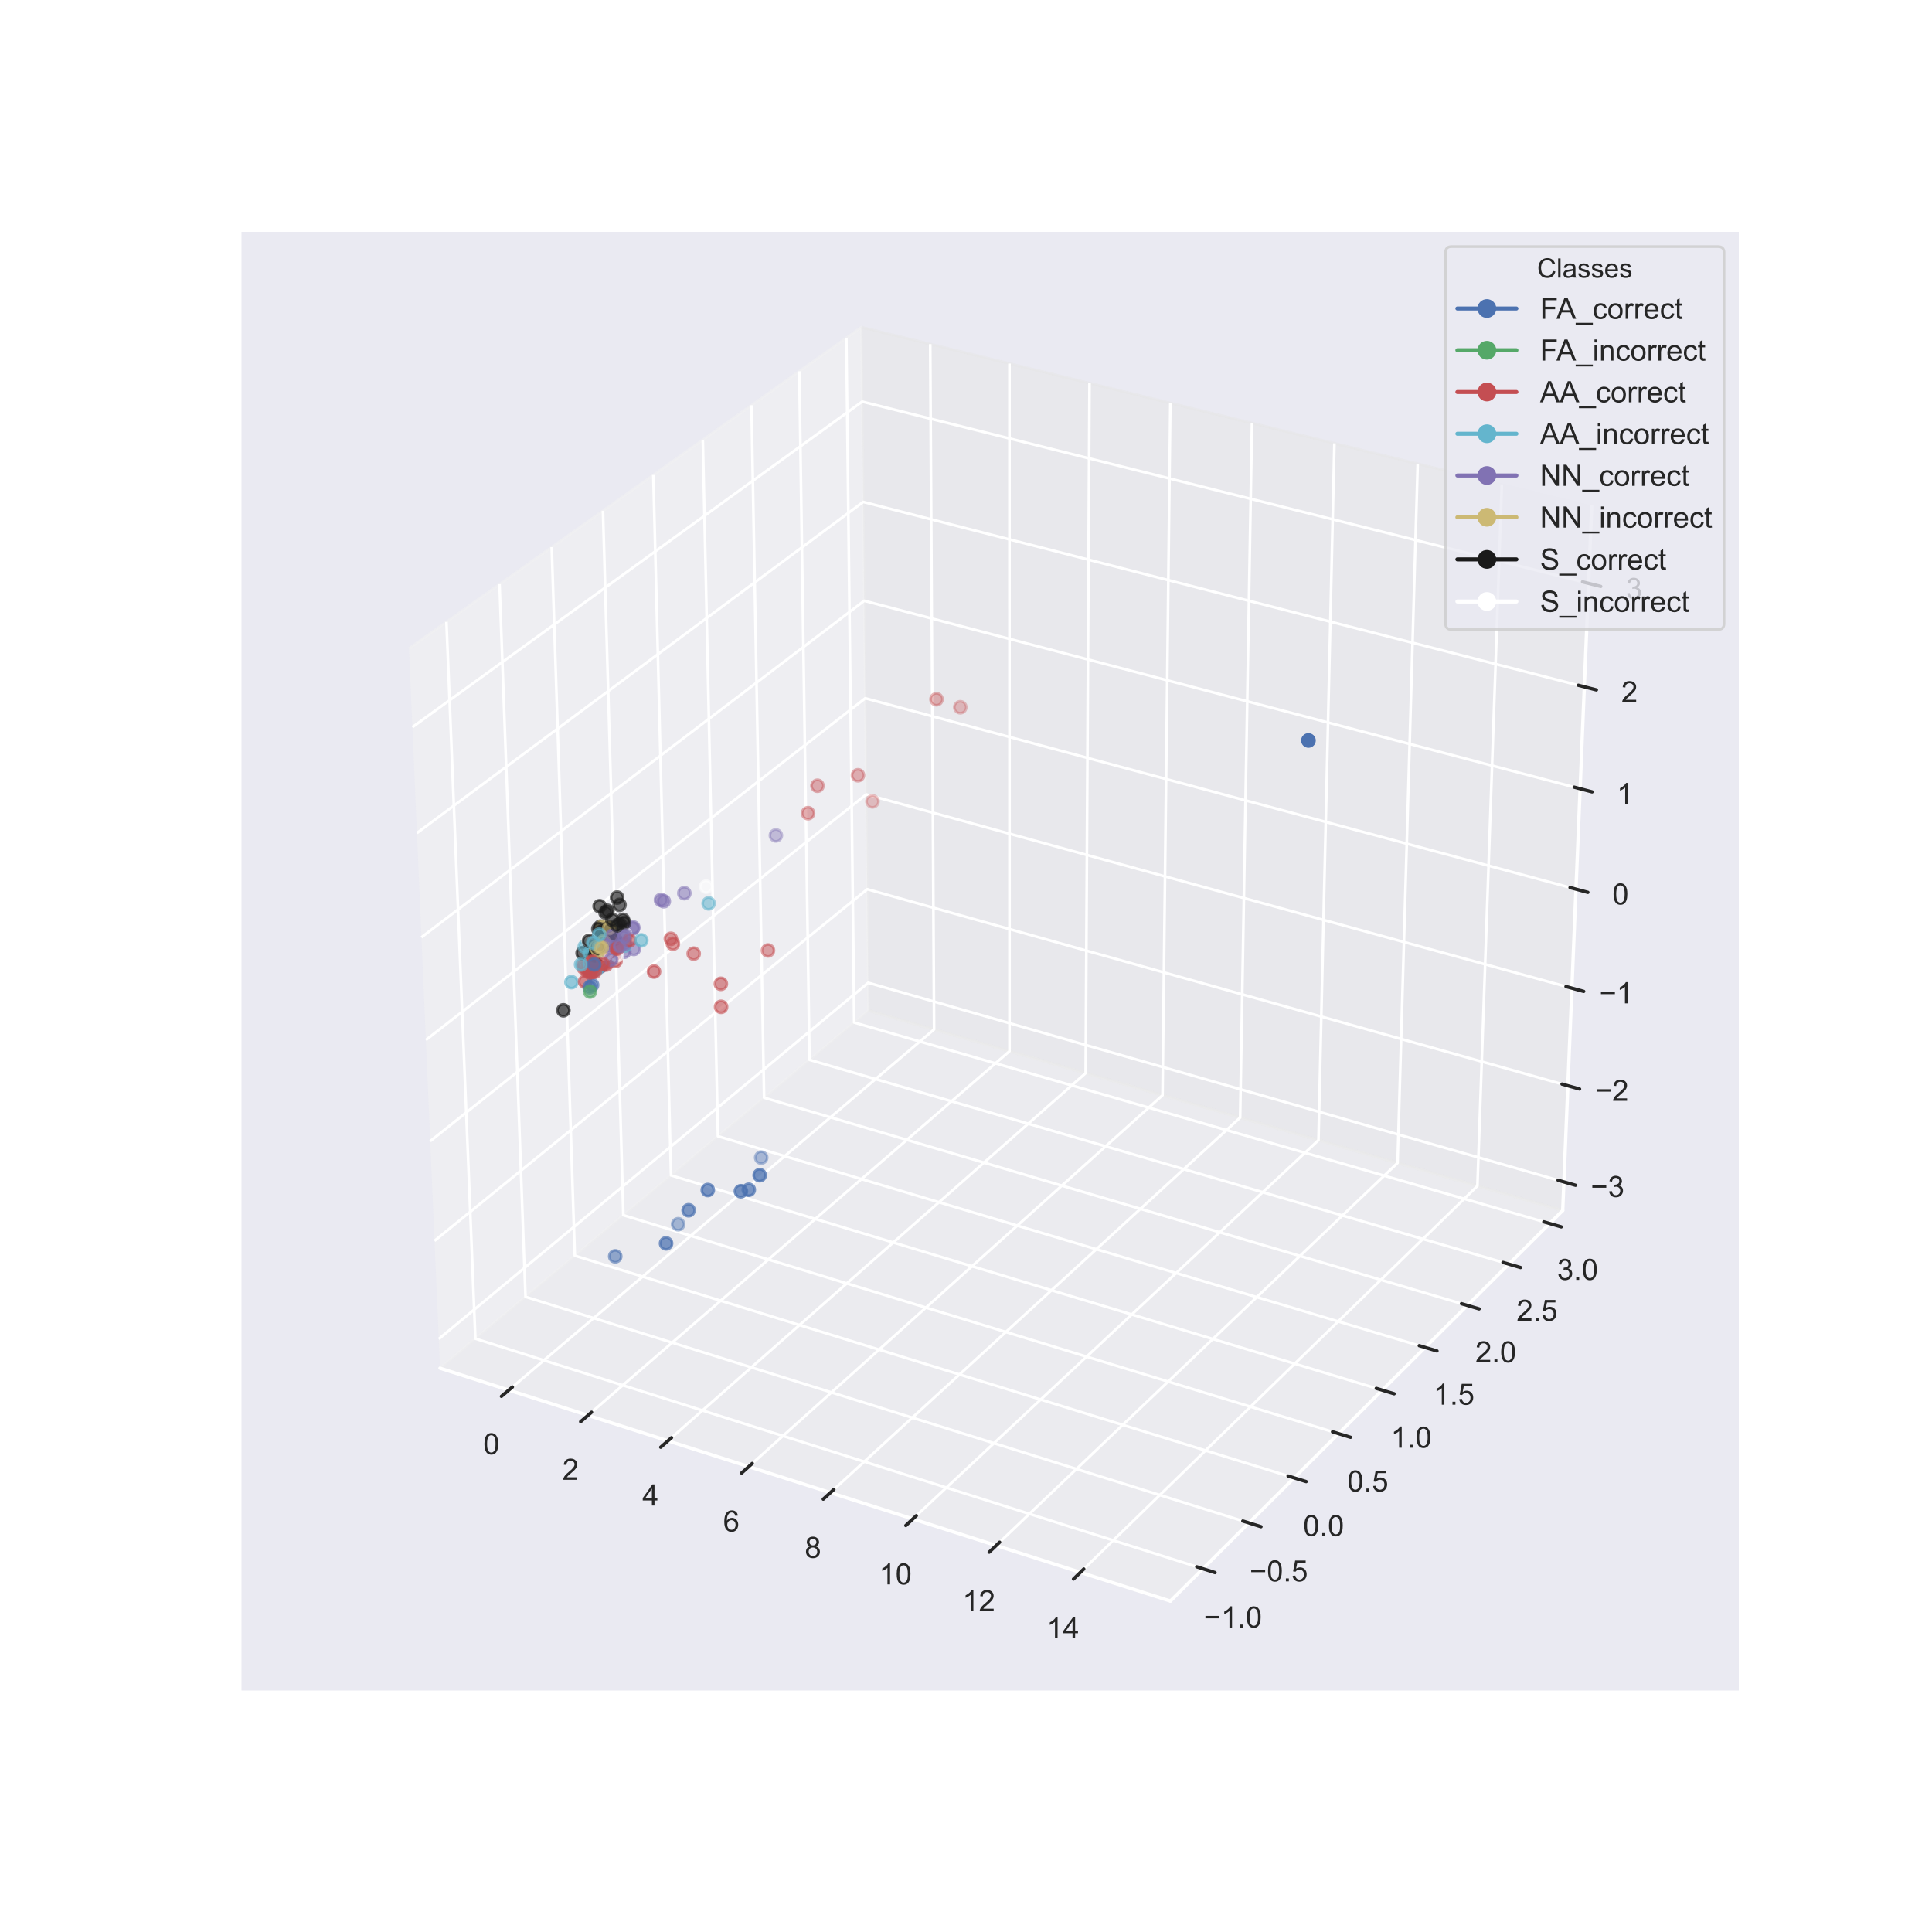 <?xml version="1.0" encoding="utf-8" standalone="no"?>
<!DOCTYPE svg PUBLIC "-//W3C//DTD SVG 1.1//EN"
  "http://www.w3.org/Graphics/SVG/1.1/DTD/svg11.dtd">
<!-- Created with matplotlib (https://matplotlib.org/) -->
<svg height="720pt" version="1.1" viewBox="0 0 720 720" width="720pt" xmlns="http://www.w3.org/2000/svg" xmlns:xlink="http://www.w3.org/1999/xlink">
 <defs>
  <style type="text/css">
*{stroke-linecap:butt;stroke-linejoin:round;}
  </style>
 </defs>
 <g id="figure_1">
  <g id="patch_1">
   <path d="M 0 720 
L 720 720 
L 720 0 
L 0 0 
z
" style="fill:#ffffff;"/>
  </g>
  <g id="patch_2">
   <path d="M 90 630 
L 648 630 
L 648 86.4 
L 90 86.4 
z
" style="fill:#eaeaf2;"/>
  </g>
  <g id="pane3d_1">
   <g id="patch_3">
    <path d="M 163.972 509.884 
L 323.674 376.605 
L 321.015 121.932 
L 152.408 241.68 
" style="fill:#f2f2f2;opacity:0.5;stroke:#f2f2f2;stroke-linejoin:miter;"/>
   </g>
  </g>
  <g id="pane3d_2">
   <g id="patch_4">
    <path d="M 323.674 376.605 
L 582.377 451.116 
L 593.201 188.764 
L 321.015 121.932 
" style="fill:#e6e6e6;opacity:0.5;stroke:#e6e6e6;stroke-linejoin:miter;"/>
   </g>
  </g>
  <g id="pane3d_3">
   <g id="patch_5">
    <path d="M 163.972 509.884 
L 436.162 596.664 
L 582.377 451.116 
L 323.674 376.605 
" style="fill:#ececec;opacity:0.5;stroke:#ececec;stroke-linejoin:miter;"/>
   </g>
  </g>
  <g id="axis3d_1">
   <g id="line2d_1">
    <path d="M 163.972 509.884 
L 436.162 596.664 
" style="fill:none;stroke:#ffffff;stroke-linecap:round;stroke-width:1.25;"/>
   </g>
   <g id="Line3DCollection_1">
    <path d="M 189.599 518.054 
L 348.106 383.642 
L 346.67 128.231 
" style="fill:none;stroke:#ffffff;"/>
    <path d="M 219.109 527.462 
L 376.219 391.739 
L 376.203 135.483 
" style="fill:none;stroke:#ffffff;"/>
    <path d="M 248.917 536.966 
L 404.597 399.912 
L 406.028 142.806 
" style="fill:none;stroke:#ffffff;"/>
    <path d="M 279.03 546.567 
L 433.243 408.163 
L 436.15 150.202 
" style="fill:none;stroke:#ffffff;"/>
    <path d="M 309.452 556.266 
L 462.161 416.492 
L 466.573 157.672 
" style="fill:none;stroke:#ffffff;"/>
    <path d="M 340.187 566.065 
L 491.356 424.901 
L 497.3 165.217 
" style="fill:none;stroke:#ffffff;"/>
    <path d="M 371.24 575.966 
L 520.83 433.39 
L 528.338 172.838 
" style="fill:none;stroke:#ffffff;"/>
    <path d="M 402.617 585.969 
L 550.588 441.961 
L 559.691 180.536 
" style="fill:none;stroke:#ffffff;"/>
   </g>
   <g id="xtick_1">
    <g id="line2d_2">
     <path clip-path="url(#p8047d11248)" d="M 376.541 350.854 
" style="fill:none;stroke:#ffffff;stroke-linecap:round;"/>
    </g>
    <g id="line2d_3">
     <path d="M 190.965 516.896 
L 186.863 520.375 
" style="fill:none;stroke:#262626;stroke-linecap:round;stroke-width:1.25;"/>
    </g>
    <g id="text_1">
     <!-- 0 -->
     <defs>
      <path d="M 4.156 35.297 
Q 4.156 48 6.766 55.734 
Q 9.375 63.484 14.516 67.672 
Q 19.672 71.875 27.484 71.875 
Q 33.25 71.875 37.594 69.547 
Q 41.938 67.234 44.766 62.859 
Q 47.609 58.5 49.219 52.219 
Q 50.828 45.953 50.828 35.297 
Q 50.828 22.703 48.234 14.969 
Q 45.656 7.234 40.5 3 
Q 35.359 -1.219 27.484 -1.219 
Q 17.141 -1.219 11.234 6.203 
Q 4.156 15.141 4.156 35.297 
z
M 13.188 35.297 
Q 13.188 17.672 17.312 11.828 
Q 21.438 6 27.484 6 
Q 33.547 6 37.672 11.859 
Q 41.797 17.719 41.797 35.297 
Q 41.797 52.984 37.672 58.781 
Q 33.547 64.594 27.391 64.594 
Q 21.344 64.594 17.719 59.469 
Q 13.188 52.938 13.188 35.297 
z
" id="ArialMT-48"/>
     </defs>
     <g style="fill:#262626;" transform="translate(180.074 541.976)scale(0.11 -0.11)">
      <use xlink:href="#ArialMT-48"/>
     </g>
    </g>
   </g>
   <g id="xtick_2">
    <g id="line2d_4">
     <path clip-path="url(#p8047d11248)" d="M 376.541 350.854 
" style="fill:none;stroke:#ffffff;stroke-linecap:round;"/>
    </g>
    <g id="line2d_5">
     <path d="M 220.463 526.293 
L 216.395 529.807 
" style="fill:none;stroke:#262626;stroke-linecap:round;stroke-width:1.25;"/>
    </g>
    <g id="text_2">
     <!-- 2 -->
     <defs>
      <path d="M 50.344 8.453 
L 50.344 0 
L 3.031 0 
Q 2.938 3.172 4.047 6.109 
Q 5.859 10.938 9.828 15.625 
Q 13.812 20.312 21.344 26.469 
Q 33.016 36.031 37.109 41.625 
Q 41.219 47.219 41.219 52.203 
Q 41.219 57.422 37.469 61 
Q 33.734 64.594 27.734 64.594 
Q 21.391 64.594 17.578 60.781 
Q 13.766 56.984 13.719 50.25 
L 4.688 51.172 
Q 5.609 61.281 11.656 66.578 
Q 17.719 71.875 27.938 71.875 
Q 38.234 71.875 44.234 66.156 
Q 50.25 60.453 50.25 52 
Q 50.25 47.703 48.484 43.547 
Q 46.734 39.406 42.656 34.812 
Q 38.578 30.219 29.109 22.219 
Q 21.188 15.578 18.938 13.203 
Q 16.703 10.844 15.234 8.453 
z
" id="ArialMT-50"/>
     </defs>
     <g style="fill:#262626;" transform="translate(209.582 551.475)scale(0.11 -0.11)">
      <use xlink:href="#ArialMT-50"/>
     </g>
    </g>
   </g>
   <g id="xtick_3">
    <g id="line2d_6">
     <path clip-path="url(#p8047d11248)" d="M 376.541 350.854 
" style="fill:none;stroke:#ffffff;stroke-linecap:round;"/>
    </g>
    <g id="line2d_7">
     <path d="M 250.26 535.784 
L 246.228 539.334 
" style="fill:none;stroke:#262626;stroke-linecap:round;stroke-width:1.25;"/>
    </g>
    <g id="text_3">
     <!-- 4 -->
     <defs>
      <path d="M 32.328 0 
L 32.328 17.141 
L 1.266 17.141 
L 1.266 25.203 
L 33.938 71.578 
L 41.109 71.578 
L 41.109 25.203 
L 50.781 25.203 
L 50.781 17.141 
L 41.109 17.141 
L 41.109 0 
z
M 32.328 25.203 
L 32.328 57.469 
L 9.906 25.203 
z
" id="ArialMT-52"/>
     </defs>
     <g style="fill:#262626;" transform="translate(239.389 561.071)scale(0.11 -0.11)">
      <use xlink:href="#ArialMT-52"/>
     </g>
    </g>
   </g>
   <g id="xtick_4">
    <g id="line2d_8">
     <path clip-path="url(#p8047d11248)" d="M 376.541 350.854 
" style="fill:none;stroke:#ffffff;stroke-linecap:round;"/>
    </g>
    <g id="line2d_9">
     <path d="M 280.36 545.373 
L 276.365 548.959 
" style="fill:none;stroke:#262626;stroke-linecap:round;stroke-width:1.25;"/>
    </g>
    <g id="text_4">
     <!-- 6 -->
     <defs>
      <path d="M 49.75 54.047 
L 41.016 53.375 
Q 39.844 58.547 37.703 60.891 
Q 34.125 64.656 28.906 64.656 
Q 24.703 64.656 21.531 62.312 
Q 17.391 59.281 14.984 53.469 
Q 12.594 47.656 12.5 36.922 
Q 15.672 41.75 20.266 44.094 
Q 24.859 46.438 29.891 46.438 
Q 38.672 46.438 44.844 39.969 
Q 51.031 33.5 51.031 23.25 
Q 51.031 16.5 48.125 10.719 
Q 45.219 4.938 40.141 1.859 
Q 35.062 -1.219 28.609 -1.219 
Q 17.625 -1.219 10.688 6.859 
Q 3.766 14.938 3.766 33.5 
Q 3.766 54.25 11.422 63.672 
Q 18.109 71.875 29.438 71.875 
Q 37.891 71.875 43.281 67.141 
Q 48.688 62.406 49.75 54.047 
z
M 13.875 23.188 
Q 13.875 18.656 15.797 14.5 
Q 17.719 10.359 21.188 8.172 
Q 24.656 6 28.469 6 
Q 34.031 6 38.031 10.484 
Q 42.047 14.984 42.047 22.703 
Q 42.047 30.125 38.078 34.391 
Q 34.125 38.672 28.125 38.672 
Q 22.172 38.672 18.016 34.391 
Q 13.875 30.125 13.875 23.188 
z
" id="ArialMT-54"/>
     </defs>
     <g style="fill:#262626;" transform="translate(269.501 570.765)scale(0.11 -0.11)">
      <use xlink:href="#ArialMT-54"/>
     </g>
    </g>
   </g>
   <g id="xtick_5">
    <g id="line2d_10">
     <path clip-path="url(#p8047d11248)" d="M 376.541 350.854 
" style="fill:none;stroke:#ffffff;stroke-linecap:round;"/>
    </g>
    <g id="line2d_11">
     <path d="M 310.77 555.06 
L 306.811 558.683 
" style="fill:none;stroke:#262626;stroke-linecap:round;stroke-width:1.25;"/>
    </g>
    <g id="text_5">
     <!-- 8 -->
     <defs>
      <path d="M 17.672 38.812 
Q 12.203 40.828 9.562 44.531 
Q 6.938 48.25 6.938 53.422 
Q 6.938 61.234 12.547 66.547 
Q 18.172 71.875 27.484 71.875 
Q 36.859 71.875 42.578 66.422 
Q 48.297 60.984 48.297 53.172 
Q 48.297 48.188 45.672 44.5 
Q 43.062 40.828 37.75 38.812 
Q 44.344 36.672 47.781 31.875 
Q 51.219 27.094 51.219 20.453 
Q 51.219 11.281 44.719 5.031 
Q 38.234 -1.219 27.641 -1.219 
Q 17.047 -1.219 10.547 5.047 
Q 4.047 11.328 4.047 20.703 
Q 4.047 27.688 7.594 32.391 
Q 11.141 37.109 17.672 38.812 
z
M 15.922 53.719 
Q 15.922 48.641 19.188 45.406 
Q 22.469 42.188 27.688 42.188 
Q 32.766 42.188 36.016 45.375 
Q 39.266 48.578 39.266 53.219 
Q 39.266 58.062 35.906 61.359 
Q 32.562 64.656 27.594 64.656 
Q 22.562 64.656 19.234 61.422 
Q 15.922 58.203 15.922 53.719 
z
M 13.094 20.656 
Q 13.094 16.891 14.875 13.375 
Q 16.656 9.859 20.172 7.922 
Q 23.688 6 27.734 6 
Q 34.031 6 38.125 10.047 
Q 42.234 14.109 42.234 20.359 
Q 42.234 26.703 38.016 30.859 
Q 33.797 35.016 27.438 35.016 
Q 21.234 35.016 17.156 30.906 
Q 13.094 26.812 13.094 20.656 
z
" id="ArialMT-56"/>
     </defs>
     <g style="fill:#262626;" transform="translate(299.921 580.558)scale(0.11 -0.11)">
      <use xlink:href="#ArialMT-56"/>
     </g>
    </g>
   </g>
   <g id="xtick_6">
    <g id="line2d_12">
     <path clip-path="url(#p8047d11248)" d="M 376.541 350.854 
" style="fill:none;stroke:#ffffff;stroke-linecap:round;"/>
    </g>
    <g id="line2d_13">
     <path d="M 341.492 564.846 
L 337.572 568.507 
" style="fill:none;stroke:#262626;stroke-linecap:round;stroke-width:1.25;"/>
    </g>
    <g id="text_6">
     <!-- 10 -->
     <defs>
      <path d="M 37.25 0 
L 28.469 0 
L 28.469 56 
Q 25.297 52.984 20.141 49.953 
Q 14.984 46.922 10.891 45.406 
L 10.891 53.906 
Q 18.266 57.375 23.781 62.297 
Q 29.297 67.234 31.594 71.875 
L 37.25 71.875 
z
" id="ArialMT-49"/>
     </defs>
     <g style="fill:#262626;" transform="translate(327.597 590.452)scale(0.11 -0.11)">
      <use xlink:href="#ArialMT-49"/>
      <use x="55.615" xlink:href="#ArialMT-48"/>
     </g>
    </g>
   </g>
   <g id="xtick_7">
    <g id="line2d_14">
     <path clip-path="url(#p8047d11248)" d="M 376.541 350.854 
" style="fill:none;stroke:#ffffff;stroke-linecap:round;"/>
    </g>
    <g id="line2d_15">
     <path d="M 372.532 574.734 
L 368.652 578.433 
" style="fill:none;stroke:#262626;stroke-linecap:round;stroke-width:1.25;"/>
    </g>
    <g id="text_7">
     <!-- 12 -->
     <g style="fill:#262626;" transform="translate(358.651 600.449)scale(0.11 -0.11)">
      <use xlink:href="#ArialMT-49"/>
      <use x="55.615" xlink:href="#ArialMT-50"/>
     </g>
    </g>
   </g>
   <g id="xtick_8">
    <g id="line2d_16">
     <path clip-path="url(#p8047d11248)" d="M 376.541 350.854 
" style="fill:none;stroke:#ffffff;stroke-linecap:round;"/>
    </g>
    <g id="line2d_17">
     <path d="M 403.895 584.725 
L 400.055 588.462 
" style="fill:none;stroke:#262626;stroke-linecap:round;stroke-width:1.25;"/>
    </g>
    <g id="text_8">
     <!-- 14 -->
     <g style="fill:#262626;" transform="translate(390.027 610.55)scale(0.11 -0.11)">
      <use xlink:href="#ArialMT-49"/>
      <use x="55.615" xlink:href="#ArialMT-52"/>
     </g>
    </g>
   </g>
  </g>
  <g id="axis3d_2">
   <g id="line2d_18">
    <path d="M 582.377 451.116 
L 436.162 596.664 
" style="fill:none;stroke:#ffffff;stroke-linecap:round;stroke-width:1.25;"/>
   </g>
   <g id="Line3DCollection_2">
    <path d="M 166.372 231.762 
L 177.151 498.885 
L 448.266 584.616 
" style="fill:none;stroke:#ffffff;"/>
    <path d="M 186.163 217.707 
L 195.844 483.285 
L 465.421 567.538 
" style="fill:none;stroke:#ffffff;"/>
    <path d="M 205.604 203.899 
L 214.223 467.946 
L 482.276 550.761 
" style="fill:none;stroke:#ffffff;"/>
    <path d="M 224.704 190.334 
L 232.297 452.863 
L 498.837 534.275 
" style="fill:none;stroke:#ffffff;"/>
    <path d="M 243.473 177.004 
L 250.073 438.029 
L 515.113 518.073 
" style="fill:none;stroke:#ffffff;"/>
    <path d="M 261.919 163.903 
L 267.557 423.437 
L 531.111 502.148 
" style="fill:none;stroke:#ffffff;"/>
    <path d="M 280.051 151.026 
L 284.758 409.082 
L 546.838 486.493 
" style="fill:none;stroke:#ffffff;"/>
    <path d="M 297.875 138.367 
L 301.682 394.958 
L 562.301 471.101 
" style="fill:none;stroke:#ffffff;"/>
    <path d="M 315.401 125.92 
L 318.336 381.06 
L 577.506 455.966 
" style="fill:none;stroke:#ffffff;"/>
   </g>
   <g id="xtick_9">
    <g id="line2d_19">
     <path clip-path="url(#p8047d11248)" d="M 376.541 350.854 
" style="fill:none;stroke:#ffffff;stroke-linecap:round;"/>
    </g>
    <g id="line2d_20">
     <path d="M 445.997 583.898 
L 452.809 586.052 
" style="fill:none;stroke:#262626;stroke-linecap:round;stroke-width:1.25;"/>
    </g>
    <g id="text_9">
     <!-- −1.0 -->
     <defs>
      <path d="M 52.828 31.203 
L 5.562 31.203 
L 5.562 39.406 
L 52.828 39.406 
z
" id="ArialMT-8722"/>
      <path d="M 9.078 0 
L 9.078 10.016 
L 19.094 10.016 
L 19.094 0 
z
" id="ArialMT-46"/>
     </defs>
     <g style="fill:#262626;" transform="translate(448.624 606.528)scale(0.11 -0.11)">
      <use xlink:href="#ArialMT-8722"/>
      <use x="58.398" xlink:href="#ArialMT-49"/>
      <use x="114.014" xlink:href="#ArialMT-46"/>
      <use x="141.797" xlink:href="#ArialMT-48"/>
     </g>
    </g>
   </g>
   <g id="xtick_10">
    <g id="line2d_21">
     <path clip-path="url(#p8047d11248)" d="M 376.541 350.854 
" style="fill:none;stroke:#ffffff;stroke-linecap:round;"/>
    </g>
    <g id="line2d_22">
     <path d="M 463.166 566.834 
L 469.936 568.95 
" style="fill:none;stroke:#262626;stroke-linecap:round;stroke-width:1.25;"/>
    </g>
    <g id="text_10">
     <!-- −0.5 -->
     <defs>
      <path d="M 4.156 18.75 
L 13.375 19.531 
Q 14.406 12.797 18.141 9.391 
Q 21.875 6 27.156 6 
Q 33.5 6 37.891 10.781 
Q 42.281 15.578 42.281 23.484 
Q 42.281 31 38.062 35.344 
Q 33.844 39.703 27 39.703 
Q 22.75 39.703 19.328 37.766 
Q 15.922 35.844 13.969 32.766 
L 5.719 33.844 
L 12.641 70.609 
L 48.25 70.609 
L 48.25 62.203 
L 19.672 62.203 
L 15.828 42.969 
Q 22.266 47.469 29.344 47.469 
Q 38.719 47.469 45.156 40.969 
Q 51.609 34.469 51.609 24.266 
Q 51.609 14.547 45.953 7.469 
Q 39.062 -1.219 27.156 -1.219 
Q 17.391 -1.219 11.203 4.25 
Q 5.031 9.719 4.156 18.75 
z
" id="ArialMT-53"/>
     </defs>
     <g style="fill:#262626;" transform="translate(465.676 589.332)scale(0.11 -0.11)">
      <use xlink:href="#ArialMT-8722"/>
      <use x="58.398" xlink:href="#ArialMT-48"/>
      <use x="114.014" xlink:href="#ArialMT-46"/>
      <use x="141.797" xlink:href="#ArialMT-53"/>
     </g>
    </g>
   </g>
   <g id="xtick_11">
    <g id="line2d_23">
     <path clip-path="url(#p8047d11248)" d="M 376.541 350.854 
" style="fill:none;stroke:#ffffff;stroke-linecap:round;"/>
    </g>
    <g id="line2d_24">
     <path d="M 480.034 550.068 
L 486.764 552.147 
" style="fill:none;stroke:#262626;stroke-linecap:round;stroke-width:1.25;"/>
    </g>
    <g id="text_11">
     <!-- 0.0 -->
     <g style="fill:#262626;" transform="translate(485.64 572.437)scale(0.11 -0.11)">
      <use xlink:href="#ArialMT-48"/>
      <use x="55.615" xlink:href="#ArialMT-46"/>
      <use x="83.398" xlink:href="#ArialMT-48"/>
     </g>
    </g>
   </g>
   <g id="xtick_12">
    <g id="line2d_25">
     <path clip-path="url(#p8047d11248)" d="M 376.541 350.854 
" style="fill:none;stroke:#ffffff;stroke-linecap:round;"/>
    </g>
    <g id="line2d_26">
     <path d="M 496.609 533.594 
L 503.298 535.637 
" style="fill:none;stroke:#262626;stroke-linecap:round;stroke-width:1.25;"/>
    </g>
    <g id="text_12">
     <!-- 0.5 -->
     <g style="fill:#262626;" transform="translate(502.102 555.836)scale(0.11 -0.11)">
      <use xlink:href="#ArialMT-48"/>
      <use x="55.615" xlink:href="#ArialMT-46"/>
      <use x="83.398" xlink:href="#ArialMT-53"/>
     </g>
    </g>
   </g>
   <g id="xtick_13">
    <g id="line2d_27">
     <path clip-path="url(#p8047d11248)" d="M 376.541 350.854 
" style="fill:none;stroke:#ffffff;stroke-linecap:round;"/>
    </g>
    <g id="line2d_28">
     <path d="M 512.899 517.404 
L 519.548 519.412 
" style="fill:none;stroke:#262626;stroke-linecap:round;stroke-width:1.25;"/>
    </g>
    <g id="text_13">
     <!-- 1.0 -->
     <g style="fill:#262626;" transform="translate(518.279 539.52)scale(0.11 -0.11)">
      <use xlink:href="#ArialMT-49"/>
      <use x="55.615" xlink:href="#ArialMT-46"/>
      <use x="83.398" xlink:href="#ArialMT-48"/>
     </g>
    </g>
   </g>
   <g id="xtick_14">
    <g id="line2d_29">
     <path clip-path="url(#p8047d11248)" d="M 376.541 350.854 
" style="fill:none;stroke:#ffffff;stroke-linecap:round;"/>
    </g>
    <g id="line2d_30">
     <path d="M 528.91 501.491 
L 535.519 503.465 
" style="fill:none;stroke:#262626;stroke-linecap:round;stroke-width:1.25;"/>
    </g>
    <g id="text_14">
     <!-- 1.5 -->
     <g style="fill:#262626;" transform="translate(534.18 523.484)scale(0.11 -0.11)">
      <use xlink:href="#ArialMT-49"/>
      <use x="55.615" xlink:href="#ArialMT-46"/>
      <use x="83.398" xlink:href="#ArialMT-53"/>
     </g>
    </g>
   </g>
   <g id="xtick_15">
    <g id="line2d_31">
     <path clip-path="url(#p8047d11248)" d="M 376.541 350.854 
" style="fill:none;stroke:#ffffff;stroke-linecap:round;"/>
    </g>
    <g id="line2d_32">
     <path d="M 544.65 485.847 
L 551.22 487.787 
" style="fill:none;stroke:#262626;stroke-linecap:round;stroke-width:1.25;"/>
    </g>
    <g id="text_15">
     <!-- 2.0 -->
     <g style="fill:#262626;" transform="translate(549.812 507.719)scale(0.11 -0.11)">
      <use xlink:href="#ArialMT-50"/>
      <use x="55.615" xlink:href="#ArialMT-46"/>
      <use x="83.398" xlink:href="#ArialMT-48"/>
     </g>
    </g>
   </g>
   <g id="xtick_16">
    <g id="line2d_33">
     <path clip-path="url(#p8047d11248)" d="M 376.541 350.854 
" style="fill:none;stroke:#ffffff;stroke-linecap:round;"/>
    </g>
    <g id="line2d_34">
     <path d="M 560.125 470.466 
L 566.656 472.374 
" style="fill:none;stroke:#262626;stroke-linecap:round;stroke-width:1.25;"/>
    </g>
    <g id="text_16">
     <!-- 2.5 -->
     <g style="fill:#262626;" transform="translate(565.181 492.219)scale(0.11 -0.11)">
      <use xlink:href="#ArialMT-50"/>
      <use x="55.615" xlink:href="#ArialMT-46"/>
      <use x="83.398" xlink:href="#ArialMT-53"/>
     </g>
    </g>
   </g>
   <g id="xtick_17">
    <g id="line2d_35">
     <path clip-path="url(#p8047d11248)" d="M 376.541 350.854 
" style="fill:none;stroke:#ffffff;stroke-linecap:round;"/>
    </g>
    <g id="line2d_36">
     <path d="M 575.343 455.341 
L 581.835 457.217 
" style="fill:none;stroke:#262626;stroke-linecap:round;stroke-width:1.25;"/>
    </g>
    <g id="text_17">
     <!-- 3.0 -->
     <defs>
      <path d="M 4.203 18.891 
L 12.984 20.062 
Q 14.5 12.594 18.141 9.297 
Q 21.781 6 27 6 
Q 33.203 6 37.469 10.297 
Q 41.75 14.594 41.75 20.953 
Q 41.75 27 37.797 30.922 
Q 33.844 34.859 27.734 34.859 
Q 25.25 34.859 21.531 33.891 
L 22.516 41.609 
Q 23.391 41.5 23.922 41.5 
Q 29.547 41.5 34.031 44.422 
Q 38.531 47.359 38.531 53.469 
Q 38.531 58.297 35.25 61.469 
Q 31.984 64.656 26.812 64.656 
Q 21.688 64.656 18.266 61.422 
Q 14.844 58.203 13.875 51.766 
L 5.078 53.328 
Q 6.688 62.156 12.391 67.016 
Q 18.109 71.875 26.609 71.875 
Q 32.469 71.875 37.391 69.359 
Q 42.328 66.844 44.938 62.5 
Q 47.562 58.156 47.562 53.266 
Q 47.562 48.641 45.062 44.828 
Q 42.578 41.016 37.703 38.766 
Q 44.047 37.312 47.562 32.688 
Q 51.078 28.078 51.078 21.141 
Q 51.078 11.766 44.234 5.25 
Q 37.406 -1.266 26.953 -1.266 
Q 17.531 -1.266 11.297 4.344 
Q 5.078 9.969 4.203 18.891 
z
" id="ArialMT-51"/>
     </defs>
     <g style="fill:#262626;" transform="translate(580.294 476.977)scale(0.11 -0.11)">
      <use xlink:href="#ArialMT-51"/>
      <use x="55.615" xlink:href="#ArialMT-46"/>
      <use x="83.398" xlink:href="#ArialMT-48"/>
     </g>
    </g>
   </g>
  </g>
  <g id="axis3d_3">
   <g id="line2d_37">
    <path d="M 582.377 451.116 
L 593.201 188.764 
" style="fill:none;stroke:#ffffff;stroke-linecap:round;stroke-width:1.25;"/>
   </g>
   <g id="Line3DCollection_3">
    <path d="M 582.817 440.465 
L 323.566 366.244 
L 163.503 499.012 
" style="fill:none;stroke:#ffffff;"/>
    <path d="M 584.295 404.62 
L 323.202 331.389 
L 161.925 462.418 
" style="fill:none;stroke:#ffffff;"/>
    <path d="M 585.796 368.258 
L 322.833 296.052 
L 160.324 425.277 
" style="fill:none;stroke:#ffffff;"/>
    <path d="M 587.318 331.366 
L 322.459 260.223 
L 158.698 387.578 
" style="fill:none;stroke:#ffffff;"/>
    <path d="M 588.862 293.935 
L 322.08 223.891 
L 157.048 349.307 
" style="fill:none;stroke:#ffffff;"/>
    <path d="M 590.429 255.95 
L 321.695 187.046 
L 155.373 310.453 
" style="fill:none;stroke:#ffffff;"/>
    <path d="M 592.019 217.401 
L 321.305 149.677 
L 153.672 271.001 
" style="fill:none;stroke:#ffffff;"/>
   </g>
   <g id="xtick_18">
    <g id="line2d_38">
     <path clip-path="url(#p8047d11248)" d="M 376.541 350.854 
" style="fill:none;stroke:#ffffff;stroke-linecap:round;"/>
    </g>
    <g id="line2d_39">
     <path d="M 580.653 439.845 
L 587.147 441.705 
" style="fill:none;stroke:#262626;stroke-linecap:round;stroke-width:1.25;"/>
    </g>
    <g id="text_18">
     <!-- −3 -->
     <g style="fill:#262626;" transform="translate(592.801 446.069)scale(0.11 -0.11)">
      <use xlink:href="#ArialMT-8722"/>
      <use x="58.398" xlink:href="#ArialMT-51"/>
     </g>
    </g>
   </g>
   <g id="xtick_19">
    <g id="line2d_40">
     <path clip-path="url(#p8047d11248)" d="M 376.541 350.854 
" style="fill:none;stroke:#ffffff;stroke-linecap:round;"/>
    </g>
    <g id="line2d_41">
     <path d="M 582.116 404.009 
L 588.658 405.844 
" style="fill:none;stroke:#262626;stroke-linecap:round;stroke-width:1.25;"/>
    </g>
    <g id="text_19">
     <!-- −2 -->
     <g style="fill:#262626;" transform="translate(594.394 410.254)scale(0.11 -0.11)">
      <use xlink:href="#ArialMT-8722"/>
      <use x="58.398" xlink:href="#ArialMT-50"/>
     </g>
    </g>
   </g>
   <g id="xtick_20">
    <g id="line2d_42">
     <path clip-path="url(#p8047d11248)" d="M 376.541 350.854 
" style="fill:none;stroke:#ffffff;stroke-linecap:round;"/>
    </g>
    <g id="line2d_43">
     <path d="M 583.6 367.655 
L 590.191 369.465 
" style="fill:none;stroke:#262626;stroke-linecap:round;stroke-width:1.25;"/>
    </g>
    <g id="text_20">
     <!-- −1 -->
     <g style="fill:#262626;" transform="translate(596.01 373.922)scale(0.11 -0.11)">
      <use xlink:href="#ArialMT-8722"/>
      <use x="58.398" xlink:href="#ArialMT-49"/>
     </g>
    </g>
   </g>
   <g id="xtick_21">
    <g id="line2d_44">
     <path clip-path="url(#p8047d11248)" d="M 376.541 350.854 
" style="fill:none;stroke:#ffffff;stroke-linecap:round;"/>
    </g>
    <g id="line2d_45">
     <path d="M 585.106 330.772 
L 591.746 332.556 
" style="fill:none;stroke:#262626;stroke-linecap:round;stroke-width:1.25;"/>
    </g>
    <g id="text_21">
     <!-- 0 -->
     <g style="fill:#262626;" transform="translate(600.862 337.063)scale(0.11 -0.11)">
      <use xlink:href="#ArialMT-48"/>
     </g>
    </g>
   </g>
   <g id="xtick_22">
    <g id="line2d_46">
     <path clip-path="url(#p8047d11248)" d="M 376.541 350.854 
" style="fill:none;stroke:#ffffff;stroke-linecap:round;"/>
    </g>
    <g id="line2d_47">
     <path d="M 586.633 293.349 
L 593.324 295.106 
" style="fill:none;stroke:#262626;stroke-linecap:round;stroke-width:1.25;"/>
    </g>
    <g id="text_22">
     <!-- 1 -->
     <g style="fill:#262626;" transform="translate(602.526 299.664)scale(0.11 -0.11)">
      <use xlink:href="#ArialMT-49"/>
     </g>
    </g>
   </g>
   <g id="xtick_23">
    <g id="line2d_48">
     <path clip-path="url(#p8047d11248)" d="M 376.541 350.854 
" style="fill:none;stroke:#ffffff;stroke-linecap:round;"/>
    </g>
    <g id="line2d_49">
     <path d="M 588.183 255.374 
L 594.925 257.103 
" style="fill:none;stroke:#262626;stroke-linecap:round;stroke-width:1.25;"/>
    </g>
    <g id="text_23">
     <!-- 2 -->
     <g style="fill:#262626;" transform="translate(604.214 261.714)scale(0.11 -0.11)">
      <use xlink:href="#ArialMT-50"/>
     </g>
    </g>
   </g>
   <g id="xtick_24">
    <g id="line2d_50">
     <path clip-path="url(#p8047d11248)" d="M 376.541 350.854 
" style="fill:none;stroke:#ffffff;stroke-linecap:round;"/>
    </g>
    <g id="line2d_51">
     <path d="M 589.756 216.835 
L 596.55 218.534 
" style="fill:none;stroke:#262626;stroke-linecap:round;stroke-width:1.25;"/>
    </g>
    <g id="text_24">
     <!-- 3 -->
     <g style="fill:#262626;" transform="translate(605.928 223.2)scale(0.11 -0.11)">
      <use xlink:href="#ArialMT-51"/>
     </g>
    </g>
   </g>
  </g>
  <g id="axes_1">
   <g id="Path3DCollection_1">
    <defs>
     <path d="M 0 2.236 
C 0.593 2.236 1.162 2 1.581 1.581 
C 2 1.162 2.236 0.593 2.236 0 
C 2.236 -0.593 2 -1.162 1.581 -1.581 
C 1.162 -2 0.593 -2.236 0 -2.236 
C -0.593 -2.236 -1.162 -2 -1.581 -1.581 
C -2 -1.162 -2.236 -0.593 -2.236 0 
C -2.236 0.593 -2 1.162 -1.581 1.581 
C -1.162 2 -0.593 2.236 0 2.236 
z
" id="C0_0_da6af1840b"/>
    </defs>
    <g clip-path="url(#p8047d11248)">
     <use style="fill:#ccb974;fill-opacity:0.61;stroke:#ccb974;stroke-opacity:0.61;" x="227.304" xlink:href="#C0_0_da6af1840b" y="357.587"/>
    </g>
    <g clip-path="url(#p8047d11248)">
     <use style="fill:#c44e52;fill-opacity:0.636;stroke:#c44e52;stroke-opacity:0.636;" x="223.813" xlink:href="#C0_0_da6af1840b" y="360.084"/>
    </g>
    <g clip-path="url(#p8047d11248)">
     <use style="fill:#c44e52;fill-opacity:0.61;stroke:#c44e52;stroke-opacity:0.61;" x="228.447" xlink:href="#C0_0_da6af1840b" y="352.247"/>
    </g>
    <g clip-path="url(#p8047d11248)">
     <use style="fill:#ccb974;fill-opacity:0.634;stroke:#ccb974;stroke-opacity:0.634;" x="225.528" xlink:href="#C0_0_da6af1840b" y="348.383"/>
    </g>
    <g clip-path="url(#p8047d11248)">
     <use style="fill:#c44e52;fill-opacity:0.619;stroke:#c44e52;stroke-opacity:0.619;" x="225.758" xlink:href="#C0_0_da6af1840b" y="355.378"/>
    </g>
    <g clip-path="url(#p8047d11248)">
     <use style="fill:#1a1a1a;fill-opacity:0.627;stroke:#1a1a1a;stroke-opacity:0.627;" x="225.739" xlink:href="#C0_0_da6af1840b" y="352.637"/>
    </g>
    <g clip-path="url(#p8047d11248)">
     <use style="fill:#1a1a1a;fill-opacity:0.637;stroke:#1a1a1a;stroke-opacity:0.637;" x="222.201" xlink:href="#C0_0_da6af1840b" y="356.434"/>
    </g>
    <g clip-path="url(#p8047d11248)">
     <use style="fill:#ccb974;fill-opacity:0.629;stroke:#ccb974;stroke-opacity:0.629;" x="224.495" xlink:href="#C0_0_da6af1840b" y="354.107"/>
    </g>
    <g clip-path="url(#p8047d11248)">
     <use style="fill:#64b5cd;fill-opacity:0.66;stroke:#64b5cd;stroke-opacity:0.66;" x="212.96" xlink:href="#C0_0_da6af1840b" y="366.013"/>
    </g>
    <g clip-path="url(#p8047d11248)">
     <use style="fill:#4c72b0;fill-opacity:0.758;stroke:#4c72b0;stroke-opacity:0.758;" x="276.11" xlink:href="#C0_0_da6af1840b" y="443.931"/>
    </g>
    <g clip-path="url(#p8047d11248)">
     <use style="fill:#1a1a1a;fill-opacity:0.683;stroke:#1a1a1a;stroke-opacity:0.683;" x="209.955" xlink:href="#C0_0_da6af1840b" y="376.507"/>
    </g>
    <g clip-path="url(#p8047d11248)">
     <use style="fill:#64b5cd;fill-opacity:0.633;stroke:#64b5cd;stroke-opacity:0.633;" x="222.669" xlink:href="#C0_0_da6af1840b" y="354.705"/>
    </g>
    <g clip-path="url(#p8047d11248)">
     <use style="fill:#4c72b0;fill-opacity:0.419;stroke:#4c72b0;stroke-opacity:0.419;" x="283.673" xlink:href="#C0_0_da6af1840b" y="431.402"/>
    </g>
    <g clip-path="url(#p8047d11248)">
     <use style="fill:#c44e52;fill-opacity:0.623;stroke:#c44e52;stroke-opacity:0.623;" x="226.794" xlink:href="#C0_0_da6af1840b" y="349.624"/>
    </g>
    <g clip-path="url(#p8047d11248)">
     <use style="fill:#ffffff;fill-opacity:0.633;stroke:#ffffff;stroke-opacity:0.633;" x="221.966" xlink:href="#C0_0_da6af1840b" y="354.136"/>
    </g>
    <g clip-path="url(#p8047d11248)">
     <use style="fill:#8172b3;fill-opacity:0.613;stroke:#8172b3;stroke-opacity:0.613;" x="235.991" xlink:href="#C0_0_da6af1840b" y="345.634"/>
    </g>
    <g clip-path="url(#p8047d11248)">
     <use style="fill:#64b5cd;fill-opacity:0.622;stroke:#64b5cd;stroke-opacity:0.622;" x="227.621" xlink:href="#C0_0_da6af1840b" y="346.278"/>
    </g>
    <g clip-path="url(#p8047d11248)">
     <use style="fill:#8172b3;fill-opacity:0.632;stroke:#8172b3;stroke-opacity:0.632;" x="222.947" xlink:href="#C0_0_da6af1840b" y="355.305"/>
    </g>
    <g clip-path="url(#p8047d11248)">
     <use style="fill:#ffffff;fill-opacity:0.638;stroke:#ffffff;stroke-opacity:0.638;" x="222.856" xlink:href="#C0_0_da6af1840b" y="352.136"/>
    </g>
    <g clip-path="url(#p8047d11248)">
     <use style="fill:#c44e52;fill-opacity:0.615;stroke:#c44e52;stroke-opacity:0.615;" x="226.939" xlink:href="#C0_0_da6af1840b" y="354.496"/>
    </g>
    <g clip-path="url(#p8047d11248)">
     <use style="fill:#1a1a1a;fill-opacity:0.633;stroke:#1a1a1a;stroke-opacity:0.633;" x="226.379" xlink:href="#C0_0_da6af1840b" y="339.413"/>
    </g>
    <g clip-path="url(#p8047d11248)">
     <use style="fill:#1a1a1a;fill-opacity:0.626;stroke:#1a1a1a;stroke-opacity:0.626;" x="224.021" xlink:href="#C0_0_da6af1840b" y="355.051"/>
    </g>
    <g clip-path="url(#p8047d11248)">
     <use style="fill:#1a1a1a;fill-opacity:0.638;stroke:#1a1a1a;stroke-opacity:0.638;" x="223.78" xlink:href="#C0_0_da6af1840b" y="351.251"/>
    </g>
    <g clip-path="url(#p8047d11248)">
     <use style="fill:#8172b3;fill-opacity:0.619;stroke:#8172b3;stroke-opacity:0.619;" x="232.671" xlink:href="#C0_0_da6af1840b" y="354.673"/>
    </g>
    <g clip-path="url(#p8047d11248)">
     <use style="fill:#8172b3;fill-opacity:0.619;stroke:#8172b3;stroke-opacity:0.619;" x="225.754" xlink:href="#C0_0_da6af1840b" y="352.773"/>
    </g>
    <g clip-path="url(#p8047d11248)">
     <use style="fill:#c44e52;fill-opacity:0.635;stroke:#c44e52;stroke-opacity:0.635;" x="220.093" xlink:href="#C0_0_da6af1840b" y="358.333"/>
    </g>
    <g clip-path="url(#p8047d11248)">
     <use style="fill:#64b5cd;fill-opacity:0.633;stroke:#64b5cd;stroke-opacity:0.633;" x="222.122" xlink:href="#C0_0_da6af1840b" y="356.888"/>
    </g>
    <g clip-path="url(#p8047d11248)">
     <use style="fill:#c44e52;fill-opacity:0.616;stroke:#c44e52;stroke-opacity:0.616;" x="226.771" xlink:href="#C0_0_da6af1840b" y="357.072"/>
    </g>
    <g clip-path="url(#p8047d11248)">
     <use style="fill:#c44e52;fill-opacity:0.633;stroke:#c44e52;stroke-opacity:0.633;" x="219.062" xlink:href="#C0_0_da6af1840b" y="362.078"/>
    </g>
    <g clip-path="url(#p8047d11248)">
     <use style="fill:#8172b3;fill-opacity:0.605;stroke:#8172b3;stroke-opacity:0.605;" x="235.811" xlink:href="#C0_0_da6af1840b" y="346.017"/>
    </g>
    <g clip-path="url(#p8047d11248)">
     <use style="fill:#1a1a1a;fill-opacity:0.634;stroke:#1a1a1a;stroke-opacity:0.634;" x="226.372" xlink:href="#C0_0_da6af1840b" y="346.174"/>
    </g>
    <g clip-path="url(#p8047d11248)">
     <use style="fill:#64b5cd;fill-opacity:0.635;stroke:#64b5cd;stroke-opacity:0.635;" x="224.061" xlink:href="#C0_0_da6af1840b" y="353.532"/>
    </g>
    <g clip-path="url(#p8047d11248)">
     <use style="fill:#8172b3;fill-opacity:0.619;stroke:#8172b3;stroke-opacity:0.619;" x="229.68" xlink:href="#C0_0_da6af1840b" y="351.081"/>
    </g>
    <g clip-path="url(#p8047d11248)">
     <use style="fill:#1a1a1a;fill-opacity:0.626;stroke:#1a1a1a;stroke-opacity:0.626;" x="229.976" xlink:href="#C0_0_da6af1840b" y="334.489"/>
    </g>
    <g clip-path="url(#p8047d11248)">
     <use style="fill:#1a1a1a;fill-opacity:0.645;stroke:#1a1a1a;stroke-opacity:0.645;" x="223.768" xlink:href="#C0_0_da6af1840b" y="345.342"/>
    </g>
    <g clip-path="url(#p8047d11248)">
     <use style="fill:#64b5cd;fill-opacity:0.606;stroke:#64b5cd;stroke-opacity:0.606;" x="231.15" xlink:href="#C0_0_da6af1840b" y="350.476"/>
    </g>
    <g clip-path="url(#p8047d11248)">
     <use style="fill:#4c72b0;fill-opacity:0.638;stroke:#4c72b0;stroke-opacity:0.638;" x="223.765" xlink:href="#C0_0_da6af1840b" y="360.126"/>
    </g>
    <g clip-path="url(#p8047d11248)">
     <use style="fill:#c44e52;fill-opacity:0.651;stroke:#c44e52;stroke-opacity:0.651;" x="218.033" xlink:href="#C0_0_da6af1840b" y="365.803"/>
    </g>
    <g clip-path="url(#p8047d11248)">
     <use style="fill:#8172b3;fill-opacity:0.415;stroke:#8172b3;stroke-opacity:0.415;" x="289.148" xlink:href="#C0_0_da6af1840b" y="311.343"/>
    </g>
    <g clip-path="url(#p8047d11248)">
     <use style="fill:#64b5cd;fill-opacity:0.644;stroke:#64b5cd;stroke-opacity:0.644;" x="220.253" xlink:href="#C0_0_da6af1840b" y="356.801"/>
    </g>
    <g clip-path="url(#p8047d11248)">
     <use style="fill:#64b5cd;fill-opacity:0.629;stroke:#64b5cd;stroke-opacity:0.629;" x="225.289" xlink:href="#C0_0_da6af1840b" y="352.923"/>
    </g>
    <g clip-path="url(#p8047d11248)">
     <use style="fill:#ffffff;fill-opacity:0.536;stroke:#ffffff;stroke-opacity:0.536;" x="263.144" xlink:href="#C0_0_da6af1840b" y="330.434"/>
    </g>
    <g clip-path="url(#p8047d11248)">
     <use style="fill:#c44e52;fill-opacity:0.615;stroke:#c44e52;stroke-opacity:0.615;" x="227.643" xlink:href="#C0_0_da6af1840b" y="351.258"/>
    </g>
    <g clip-path="url(#p8047d11248)">
     <use style="fill:#ffffff;fill-opacity:0.641;stroke:#ffffff;stroke-opacity:0.641;" x="219.831" xlink:href="#C0_0_da6af1840b" y="358.18"/>
    </g>
    <g clip-path="url(#p8047d11248)">
     <use style="fill:#c44e52;fill-opacity:0.64;stroke:#c44e52;stroke-opacity:0.64;" x="217.422" xlink:href="#C0_0_da6af1840b" y="359.463"/>
    </g>
    <g clip-path="url(#p8047d11248)">
     <use style="fill:#c44e52;fill-opacity:0.619;stroke:#c44e52;stroke-opacity:0.619;" x="224.392" xlink:href="#C0_0_da6af1840b" y="358.738"/>
    </g>
    <g clip-path="url(#p8047d11248)">
     <use style="fill:#ffffff;fill-opacity:0.622;stroke:#ffffff;stroke-opacity:0.622;" x="226.935" xlink:href="#C0_0_da6af1840b" y="355.54"/>
    </g>
    <g clip-path="url(#p8047d11248)">
     <use style="fill:#1a1a1a;fill-opacity:0.646;stroke:#1a1a1a;stroke-opacity:0.646;" x="217.13" xlink:href="#C0_0_da6af1840b" y="355.193"/>
    </g>
    <g clip-path="url(#p8047d11248)">
     <use style="fill:#c44e52;fill-opacity:0.619;stroke:#c44e52;stroke-opacity:0.619;" x="225.61" xlink:href="#C0_0_da6af1840b" y="352.837"/>
    </g>
    <g clip-path="url(#p8047d11248)">
     <use style="fill:#ccb974;fill-opacity:0.627;stroke:#ccb974;stroke-opacity:0.627;" x="220.707" xlink:href="#C0_0_da6af1840b" y="358.279"/>
    </g>
    <g clip-path="url(#p8047d11248)">
     <use style="fill:#ccb974;fill-opacity:0.636;stroke:#ccb974;stroke-opacity:0.636;" x="224.464" xlink:href="#C0_0_da6af1840b" y="345.343"/>
    </g>
    <g clip-path="url(#p8047d11248)">
     <use style="fill:#1a1a1a;fill-opacity:0.643;stroke:#1a1a1a;stroke-opacity:0.643;" x="222.982" xlink:href="#C0_0_da6af1840b" y="346.184"/>
    </g>
    <g clip-path="url(#p8047d11248)">
     <use style="fill:#1a1a1a;fill-opacity:0.635;stroke:#1a1a1a;stroke-opacity:0.635;" x="224.737" xlink:href="#C0_0_da6af1840b" y="350.786"/>
    </g>
    <g clip-path="url(#p8047d11248)">
     <use style="fill:#c44e52;fill-opacity:0.434;stroke:#c44e52;stroke-opacity:0.434;" x="304.642" xlink:href="#C0_0_da6af1840b" y="292.828"/>
    </g>
    <g clip-path="url(#p8047d11248)">
     <use style="fill:#64b5cd;fill-opacity:0.63;stroke:#64b5cd;stroke-opacity:0.63;" x="223.707" xlink:href="#C0_0_da6af1840b" y="350.811"/>
    </g>
    <g clip-path="url(#p8047d11248)">
     <use style="fill:#4c72b0;stroke:#4c72b0;" x="487.62" xlink:href="#C0_0_da6af1840b" y="275.953"/>
    </g>
    <g clip-path="url(#p8047d11248)">
     <use style="fill:#ccb974;fill-opacity:0.622;stroke:#ccb974;stroke-opacity:0.622;" x="226.316" xlink:href="#C0_0_da6af1840b" y="351.813"/>
    </g>
    <g clip-path="url(#p8047d11248)">
     <use style="fill:#c44e52;fill-opacity:0.629;stroke:#c44e52;stroke-opacity:0.629;" x="221.419" xlink:href="#C0_0_da6af1840b" y="359.789"/>
    </g>
    <g clip-path="url(#p8047d11248)">
     <use style="fill:#64b5cd;fill-opacity:0.631;stroke:#64b5cd;stroke-opacity:0.631;" x="222.352" xlink:href="#C0_0_da6af1840b" y="361.233"/>
    </g>
    <g clip-path="url(#p8047d11248)">
     <use style="fill:#64b5cd;fill-opacity:0.631;stroke:#64b5cd;stroke-opacity:0.631;" x="226.657" xlink:href="#C0_0_da6af1840b" y="356.098"/>
    </g>
    <g clip-path="url(#p8047d11248)">
     <use style="fill:#64b5cd;fill-opacity:0.618;stroke:#64b5cd;stroke-opacity:0.618;" x="226.996" xlink:href="#C0_0_da6af1840b" y="350.78"/>
    </g>
    <g clip-path="url(#p8047d11248)">
     <use style="fill:#1a1a1a;fill-opacity:0.618;stroke:#1a1a1a;stroke-opacity:0.618;" x="232.184" xlink:href="#C0_0_da6af1840b" y="342.795"/>
    </g>
    <g clip-path="url(#p8047d11248)">
     <use style="fill:#c44e52;fill-opacity:0.62;stroke:#c44e52;stroke-opacity:0.62;" x="226.275" xlink:href="#C0_0_da6af1840b" y="358.414"/>
    </g>
    <g clip-path="url(#p8047d11248)">
     <use style="fill:#64b5cd;fill-opacity:0.643;stroke:#64b5cd;stroke-opacity:0.643;" x="221.059" xlink:href="#C0_0_da6af1840b" y="359.985"/>
    </g>
    <g clip-path="url(#p8047d11248)">
     <use style="fill:#1a1a1a;fill-opacity:0.626;stroke:#1a1a1a;stroke-opacity:0.626;" x="226.473" xlink:href="#C0_0_da6af1840b" y="350.121"/>
    </g>
    <g clip-path="url(#p8047d11248)">
     <use style="fill:#8172b3;fill-opacity:0.575;stroke:#8172b3;stroke-opacity:0.575;" x="246.333" xlink:href="#C0_0_da6af1840b" y="335.392"/>
    </g>
    <g clip-path="url(#p8047d11248)">
     <use style="fill:#1a1a1a;fill-opacity:0.621;stroke:#1a1a1a;stroke-opacity:0.621;" x="230.929" xlink:href="#C0_0_da6af1840b" y="344.453"/>
    </g>
    <g clip-path="url(#p8047d11248)">
     <use style="fill:#1a1a1a;fill-opacity:0.629;stroke:#1a1a1a;stroke-opacity:0.629;" x="228.333" xlink:href="#C0_0_da6af1840b" y="349.474"/>
    </g>
    <g clip-path="url(#p8047d11248)">
     <use style="fill:#64b5cd;fill-opacity:0.639;stroke:#64b5cd;stroke-opacity:0.639;" x="217.917" xlink:href="#C0_0_da6af1840b" y="352.801"/>
    </g>
    <g clip-path="url(#p8047d11248)">
     <use style="fill:#1a1a1a;fill-opacity:0.627;stroke:#1a1a1a;stroke-opacity:0.627;" x="225.803" xlink:href="#C0_0_da6af1840b" y="353.104"/>
    </g>
    <g clip-path="url(#p8047d11248)">
     <use style="fill:#c44e52;fill-opacity:0.622;stroke:#c44e52;stroke-opacity:0.622;" x="227.979" xlink:href="#C0_0_da6af1840b" y="357.073"/>
    </g>
    <g clip-path="url(#p8047d11248)">
     <use style="fill:#64b5cd;fill-opacity:0.624;stroke:#64b5cd;stroke-opacity:0.624;" x="221.199" xlink:href="#C0_0_da6af1840b" y="361.71"/>
    </g>
    <g clip-path="url(#p8047d11248)">
     <use style="fill:#c44e52;fill-opacity:0.589;stroke:#c44e52;stroke-opacity:0.589;" x="268.636" xlink:href="#C0_0_da6af1840b" y="366.637"/>
    </g>
    <g clip-path="url(#p8047d11248)">
     <use style="fill:#c44e52;fill-opacity:0.615;stroke:#c44e52;stroke-opacity:0.615;" x="228.182" xlink:href="#C0_0_da6af1840b" y="351.219"/>
    </g>
    <g clip-path="url(#p8047d11248)">
     <use style="fill:#c44e52;fill-opacity:0.646;stroke:#c44e52;stroke-opacity:0.646;" x="217.564" xlink:href="#C0_0_da6af1840b" y="360.659"/>
    </g>
    <g clip-path="url(#p8047d11248)">
     <use style="fill:#c44e52;fill-opacity:0.408;stroke:#c44e52;stroke-opacity:0.408;" x="319.744" xlink:href="#C0_0_da6af1840b" y="288.922"/>
    </g>
    <g clip-path="url(#p8047d11248)">
     <use style="fill:#c44e52;fill-opacity:0.61;stroke:#c44e52;stroke-opacity:0.61;" x="243.737" xlink:href="#C0_0_da6af1840b" y="362.069"/>
    </g>
    <g clip-path="url(#p8047d11248)">
     <use style="fill:#1a1a1a;fill-opacity:0.637;stroke:#1a1a1a;stroke-opacity:0.637;" x="223.641" xlink:href="#C0_0_da6af1840b" y="353.527"/>
    </g>
    <g clip-path="url(#p8047d11248)">
     <use style="fill:#64b5cd;fill-opacity:0.632;stroke:#64b5cd;stroke-opacity:0.632;" x="225.897" xlink:href="#C0_0_da6af1840b" y="349.458"/>
    </g>
    <g clip-path="url(#p8047d11248)">
     <use style="fill:#ffffff;fill-opacity:0.644;stroke:#ffffff;stroke-opacity:0.644;" x="219.214" xlink:href="#C0_0_da6af1840b" y="350.149"/>
    </g>
    <g clip-path="url(#p8047d11248)">
     <use style="fill:#8172b3;fill-opacity:0.624;stroke:#8172b3;stroke-opacity:0.624;" x="223.971" xlink:href="#C0_0_da6af1840b" y="357.941"/>
    </g>
    <g clip-path="url(#p8047d11248)">
     <use style="fill:#8172b3;fill-opacity:0.622;stroke:#8172b3;stroke-opacity:0.622;" x="229.112" xlink:href="#C0_0_da6af1840b" y="353.555"/>
    </g>
    <g clip-path="url(#p8047d11248)">
     <use style="fill:#c44e52;fill-opacity:0.388;stroke:#c44e52;stroke-opacity:0.388;" x="349.001" xlink:href="#C0_0_da6af1840b" y="260.596"/>
    </g>
    <g clip-path="url(#p8047d11248)">
     <use style="fill:#c44e52;fill-opacity:0.628;stroke:#c44e52;stroke-opacity:0.628;" x="229.399" xlink:href="#C0_0_da6af1840b" y="358.118"/>
    </g>
    <g clip-path="url(#p8047d11248)">
     <use style="fill:#64b5cd;fill-opacity:0.633;stroke:#64b5cd;stroke-opacity:0.633;" x="221.963" xlink:href="#C0_0_da6af1840b" y="355.614"/>
    </g>
    <g clip-path="url(#p8047d11248)">
     <use style="fill:#c44e52;fill-opacity:0.624;stroke:#c44e52;stroke-opacity:0.624;" x="221.221" xlink:href="#C0_0_da6af1840b" y="360.338"/>
    </g>
    <g clip-path="url(#p8047d11248)">
     <use style="fill:#1a1a1a;fill-opacity:0.618;stroke:#1a1a1a;stroke-opacity:0.618;" x="231.243" xlink:href="#C0_0_da6af1840b" y="347.162"/>
    </g>
    <g clip-path="url(#p8047d11248)">
     <use style="fill:#c44e52;fill-opacity:0.629;stroke:#c44e52;stroke-opacity:0.629;" x="222.191" xlink:href="#C0_0_da6af1840b" y="358.059"/>
    </g>
    <g clip-path="url(#p8047d11248)">
     <use style="fill:#64b5cd;fill-opacity:0.63;stroke:#64b5cd;stroke-opacity:0.63;" x="222.577" xlink:href="#C0_0_da6af1840b" y="358.444"/>
    </g>
    <g clip-path="url(#p8047d11248)">
     <use style="fill:#4c72b0;fill-opacity:0.719;stroke:#4c72b0;stroke-opacity:0.719;" x="279.052" xlink:href="#C0_0_da6af1840b" y="443.386"/>
    </g>
    <g clip-path="url(#p8047d11248)">
     <use style="fill:#1a1a1a;fill-opacity:0.648;stroke:#1a1a1a;stroke-opacity:0.648;" x="223.471" xlink:href="#C0_0_da6af1840b" y="337.715"/>
    </g>
    <g clip-path="url(#p8047d11248)">
     <use style="fill:#c44e52;fill-opacity:0.633;stroke:#c44e52;stroke-opacity:0.633;" x="223.528" xlink:href="#C0_0_da6af1840b" y="357.766"/>
    </g>
    <g clip-path="url(#p8047d11248)">
     <use style="fill:#1a1a1a;fill-opacity:0.642;stroke:#1a1a1a;stroke-opacity:0.642;" x="221.859" xlink:href="#C0_0_da6af1840b" y="352.754"/>
    </g>
    <g clip-path="url(#p8047d11248)">
     <use style="fill:#64b5cd;fill-opacity:0.621;stroke:#64b5cd;stroke-opacity:0.621;" x="227.302" xlink:href="#C0_0_da6af1840b" y="356.209"/>
    </g>
    <g clip-path="url(#p8047d11248)">
     <use style="fill:#ffffff;fill-opacity:0.621;stroke:#ffffff;stroke-opacity:0.621;" x="229.934" xlink:href="#C0_0_da6af1840b" y="356.032"/>
    </g>
    <g clip-path="url(#p8047d11248)">
     <use style="fill:#c44e52;fill-opacity:0.625;stroke:#c44e52;stroke-opacity:0.625;" x="222.889" xlink:href="#C0_0_da6af1840b" y="358.048"/>
    </g>
    <g clip-path="url(#p8047d11248)">
     <use style="fill:#1a1a1a;fill-opacity:0.629;stroke:#1a1a1a;stroke-opacity:0.629;" x="223.565" xlink:href="#C0_0_da6af1840b" y="352.514"/>
    </g>
    <g clip-path="url(#p8047d11248)">
     <use style="fill:#64b5cd;fill-opacity:0.644;stroke:#64b5cd;stroke-opacity:0.644;" x="219.715" xlink:href="#C0_0_da6af1840b" y="355.289"/>
    </g>
    <g clip-path="url(#p8047d11248)">
     <use style="fill:#64b5cd;fill-opacity:0.629;stroke:#64b5cd;stroke-opacity:0.629;" x="222.441" xlink:href="#C0_0_da6af1840b" y="357.964"/>
    </g>
    <g clip-path="url(#p8047d11248)">
     <use style="fill:#c44e52;fill-opacity:0.554;stroke:#c44e52;stroke-opacity:0.554;" x="258.516" xlink:href="#C0_0_da6af1840b" y="355.393"/>
    </g>
    <g clip-path="url(#p8047d11248)">
     <use style="fill:#c44e52;fill-opacity:0.619;stroke:#c44e52;stroke-opacity:0.619;" x="225.681" xlink:href="#C0_0_da6af1840b" y="355.999"/>
    </g>
    <g clip-path="url(#p8047d11248)">
     <use style="fill:#4c72b0;fill-opacity:0.71;stroke:#4c72b0;stroke-opacity:0.71;" x="256.631" xlink:href="#C0_0_da6af1840b" y="451.023"/>
    </g>
    <g clip-path="url(#p8047d11248)">
     <use style="fill:#1a1a1a;fill-opacity:0.646;stroke:#1a1a1a;stroke-opacity:0.646;" x="219.525" xlink:href="#C0_0_da6af1840b" y="350.653"/>
    </g>
    <g clip-path="url(#p8047d11248)">
     <use style="fill:#c44e52;fill-opacity:0.64;stroke:#c44e52;stroke-opacity:0.64;" x="222.372" xlink:href="#C0_0_da6af1840b" y="357.129"/>
    </g>
    <g clip-path="url(#p8047d11248)">
     <use style="fill:#c44e52;fill-opacity:0.62;stroke:#c44e52;stroke-opacity:0.62;" x="224.193" xlink:href="#C0_0_da6af1840b" y="355.355"/>
    </g>
    <g clip-path="url(#p8047d11248)">
     <use style="fill:#c44e52;fill-opacity:0.643;stroke:#c44e52;stroke-opacity:0.643;" x="218.955" xlink:href="#C0_0_da6af1840b" y="360.915"/>
    </g>
    <g clip-path="url(#p8047d11248)">
     <use style="fill:#c44e52;fill-opacity:0.61;stroke:#c44e52;stroke-opacity:0.61;" x="227.854" xlink:href="#C0_0_da6af1840b" y="354.512"/>
    </g>
    <g clip-path="url(#p8047d11248)">
     <use style="fill:#c44e52;fill-opacity:0.595;stroke:#c44e52;stroke-opacity:0.595;" x="268.721" xlink:href="#C0_0_da6af1840b" y="375.214"/>
    </g>
    <g clip-path="url(#p8047d11248)">
     <use style="fill:#64b5cd;fill-opacity:0.555;stroke:#64b5cd;stroke-opacity:0.555;" x="264.091" xlink:href="#C0_0_da6af1840b" y="336.672"/>
    </g>
    <g clip-path="url(#p8047d11248)">
     <use style="fill:#1a1a1a;fill-opacity:0.612;stroke:#1a1a1a;stroke-opacity:0.612;" x="230.88" xlink:href="#C0_0_da6af1840b" y="337.23"/>
    </g>
    <g clip-path="url(#p8047d11248)">
     <use style="fill:#64b5cd;fill-opacity:0.638;stroke:#64b5cd;stroke-opacity:0.638;" x="219.823" xlink:href="#C0_0_da6af1840b" y="359.079"/>
    </g>
    <g clip-path="url(#p8047d11248)">
     <use style="fill:#1a1a1a;fill-opacity:0.63;stroke:#1a1a1a;stroke-opacity:0.63;" x="227.012" xlink:href="#C0_0_da6af1840b" y="345.784"/>
    </g>
    <g clip-path="url(#p8047d11248)">
     <use style="fill:#1a1a1a;fill-opacity:0.627;stroke:#1a1a1a;stroke-opacity:0.627;" x="222.174" xlink:href="#C0_0_da6af1840b" y="354.195"/>
    </g>
    <g clip-path="url(#p8047d11248)">
     <use style="fill:#1a1a1a;fill-opacity:0.639;stroke:#1a1a1a;stroke-opacity:0.639;" x="224.232" xlink:href="#C0_0_da6af1840b" y="347.309"/>
    </g>
    <g clip-path="url(#p8047d11248)">
     <use style="fill:#ffffff;fill-opacity:0.619;stroke:#ffffff;stroke-opacity:0.619;" x="232.998" xlink:href="#C0_0_da6af1840b" y="348.189"/>
    </g>
    <g clip-path="url(#p8047d11248)">
     <use style="fill:#1a1a1a;fill-opacity:0.61;stroke:#1a1a1a;stroke-opacity:0.61;" x="232.558" xlink:href="#C0_0_da6af1840b" y="343.923"/>
    </g>
    <g clip-path="url(#p8047d11248)">
     <use style="fill:#1a1a1a;fill-opacity:0.629;stroke:#1a1a1a;stroke-opacity:0.629;" x="225.456" xlink:href="#C0_0_da6af1840b" y="349.844"/>
    </g>
    <g clip-path="url(#p8047d11248)">
     <use style="fill:#c44e52;fill-opacity:0.493;stroke:#c44e52;stroke-opacity:0.493;" x="286.2" xlink:href="#C0_0_da6af1840b" y="354.203"/>
    </g>
    <g clip-path="url(#p8047d11248)">
     <use style="fill:#8172b3;fill-opacity:0.621;stroke:#8172b3;stroke-opacity:0.621;" x="229.703" xlink:href="#C0_0_da6af1840b" y="353.021"/>
    </g>
    <g clip-path="url(#p8047d11248)">
     <use style="fill:#c44e52;fill-opacity:0.631;stroke:#c44e52;stroke-opacity:0.631;" x="221.481" xlink:href="#C0_0_da6af1840b" y="358.935"/>
    </g>
    <g clip-path="url(#p8047d11248)">
     <use style="fill:#4c72b0;fill-opacity:0.456;stroke:#4c72b0;stroke-opacity:0.456;" x="252.723" xlink:href="#C0_0_da6af1840b" y="456.227"/>
    </g>
    <g clip-path="url(#p8047d11248)">
     <use style="fill:#8172b3;fill-opacity:0.601;stroke:#8172b3;stroke-opacity:0.601;" x="236.216" xlink:href="#C0_0_da6af1840b" y="353.64"/>
    </g>
    <g clip-path="url(#p8047d11248)">
     <use style="fill:#1a1a1a;fill-opacity:0.635;stroke:#1a1a1a;stroke-opacity:0.635;" x="221.806" xlink:href="#C0_0_da6af1840b" y="356.163"/>
    </g>
    <g clip-path="url(#p8047d11248)">
     <use style="fill:#1a1a1a;fill-opacity:0.633;stroke:#1a1a1a;stroke-opacity:0.633;" x="226.838" xlink:href="#C0_0_da6af1840b" y="347.015"/>
    </g>
    <g clip-path="url(#p8047d11248)">
     <use style="fill:#64b5cd;fill-opacity:0.61;stroke:#64b5cd;stroke-opacity:0.61;" x="232.803" xlink:href="#C0_0_da6af1840b" y="352.438"/>
    </g>
    <g clip-path="url(#p8047d11248)">
     <use style="fill:#c44e52;fill-opacity:0.57;stroke:#c44e52;stroke-opacity:0.57;" x="250.768" xlink:href="#C0_0_da6af1840b" y="351.699"/>
    </g>
    <g clip-path="url(#p8047d11248)">
     <use style="fill:#4c72b0;fill-opacity:0.655;stroke:#4c72b0;stroke-opacity:0.655;" x="220.659" xlink:href="#C0_0_da6af1840b" y="367.073"/>
    </g>
    <g clip-path="url(#p8047d11248)">
     <use style="fill:#1a1a1a;fill-opacity:0.632;stroke:#1a1a1a;stroke-opacity:0.632;" x="226.655" xlink:href="#C0_0_da6af1840b" y="350.241"/>
    </g>
    <g clip-path="url(#p8047d11248)">
     <use style="fill:#8172b3;fill-opacity:0.605;stroke:#8172b3;stroke-opacity:0.605;" x="232.98" xlink:href="#C0_0_da6af1840b" y="351.616"/>
    </g>
    <g clip-path="url(#p8047d11248)">
     <use style="fill:#c44e52;fill-opacity:0.62;stroke:#c44e52;stroke-opacity:0.62;" x="225.928" xlink:href="#C0_0_da6af1840b" y="359.456"/>
    </g>
    <g clip-path="url(#p8047d11248)">
     <use style="fill:#c44e52;fill-opacity:0.631;stroke:#c44e52;stroke-opacity:0.631;" x="219.844" xlink:href="#C0_0_da6af1840b" y="362.412"/>
    </g>
    <g clip-path="url(#p8047d11248)">
     <use style="fill:#1a1a1a;fill-opacity:0.621;stroke:#1a1a1a;stroke-opacity:0.621;" x="229.136" xlink:href="#C0_0_da6af1840b" y="349.848"/>
    </g>
    <g clip-path="url(#p8047d11248)">
     <use style="fill:#1a1a1a;fill-opacity:0.634;stroke:#1a1a1a;stroke-opacity:0.634;" x="224.603" xlink:href="#C0_0_da6af1840b" y="351.851"/>
    </g>
    <g clip-path="url(#p8047d11248)">
     <use style="fill:#4c72b0;fill-opacity:0.681;stroke:#4c72b0;stroke-opacity:0.681;" x="219.764" xlink:href="#C0_0_da6af1840b" y="367.919"/>
    </g>
    <g clip-path="url(#p8047d11248)">
     <use style="fill:#4c72b0;fill-opacity:0.716;stroke:#4c72b0;stroke-opacity:0.716;" x="248.217" xlink:href="#C0_0_da6af1840b" y="463.372"/>
    </g>
    <g clip-path="url(#p8047d11248)">
     <use style="fill:#c44e52;fill-opacity:0.327;stroke:#c44e52;stroke-opacity:0.327;" x="357.869" xlink:href="#C0_0_da6af1840b" y="263.572"/>
    </g>
    <g clip-path="url(#p8047d11248)">
     <use style="fill:#c44e52;fill-opacity:0.568;stroke:#c44e52;stroke-opacity:0.568;" x="250.018" xlink:href="#C0_0_da6af1840b" y="349.868"/>
    </g>
    <g clip-path="url(#p8047d11248)">
     <use style="fill:#1a1a1a;fill-opacity:0.637;stroke:#1a1a1a;stroke-opacity:0.637;" x="222.249" xlink:href="#C0_0_da6af1840b" y="356.099"/>
    </g>
    <g clip-path="url(#p8047d11248)">
     <use style="fill:#8172b3;fill-opacity:0.575;stroke:#8172b3;stroke-opacity:0.575;" x="247.38" xlink:href="#C0_0_da6af1840b" y="335.878"/>
    </g>
    <g clip-path="url(#p8047d11248)">
     <use style="fill:#ffffff;fill-opacity:0.624;stroke:#ffffff;stroke-opacity:0.624;" x="225.863" xlink:href="#C0_0_da6af1840b" y="355.44"/>
    </g>
    <g clip-path="url(#p8047d11248)">
     <use style="fill:#ccb974;fill-opacity:0.638;stroke:#ccb974;stroke-opacity:0.638;" x="222.15" xlink:href="#C0_0_da6af1840b" y="353.089"/>
    </g>
    <g clip-path="url(#p8047d11248)">
     <use style="fill:#1a1a1a;fill-opacity:0.63;stroke:#1a1a1a;stroke-opacity:0.63;" x="225.353" xlink:href="#C0_0_da6af1840b" y="350.567"/>
    </g>
    <g clip-path="url(#p8047d11248)">
     <use style="fill:#8172b3;fill-opacity:0.622;stroke:#8172b3;stroke-opacity:0.622;" x="233.151" xlink:href="#C0_0_da6af1840b" y="348.719"/>
    </g>
    <g clip-path="url(#p8047d11248)">
     <use style="fill:#4c72b0;fill-opacity:0.575;stroke:#4c72b0;stroke-opacity:0.575;" x="229.278" xlink:href="#C0_0_da6af1840b" y="468.192"/>
    </g>
    <g clip-path="url(#p8047d11248)">
     <use style="fill:#c44e52;fill-opacity:0.637;stroke:#c44e52;stroke-opacity:0.637;" x="220.053" xlink:href="#C0_0_da6af1840b" y="361.447"/>
    </g>
    <g clip-path="url(#p8047d11248)">
     <use style="fill:#8172b3;fill-opacity:0.639;stroke:#8172b3;stroke-opacity:0.639;" x="227.767" xlink:href="#C0_0_da6af1840b" y="357.655"/>
    </g>
    <g clip-path="url(#p8047d11248)">
     <use style="fill:#ccb974;fill-opacity:0.638;stroke:#ccb974;stroke-opacity:0.638;" x="222.975" xlink:href="#C0_0_da6af1840b" y="354.43"/>
    </g>
    <g clip-path="url(#p8047d11248)">
     <use style="fill:#1a1a1a;fill-opacity:0.63;stroke:#1a1a1a;stroke-opacity:0.63;" x="225.215" xlink:href="#C0_0_da6af1840b" y="348.98"/>
    </g>
    <g clip-path="url(#p8047d11248)">
     <use style="fill:#c44e52;fill-opacity:0.599;stroke:#c44e52;stroke-opacity:0.599;" x="234.554" xlink:href="#C0_0_da6af1840b" y="350.488"/>
    </g>
    <g clip-path="url(#p8047d11248)">
     <use style="fill:#1a1a1a;fill-opacity:0.627;stroke:#1a1a1a;stroke-opacity:0.627;" x="226.233" xlink:href="#C0_0_da6af1840b" y="348.452"/>
    </g>
    <g clip-path="url(#p8047d11248)">
     <use style="fill:#8172b3;fill-opacity:0.629;stroke:#8172b3;stroke-opacity:0.629;" x="226.83" xlink:href="#C0_0_da6af1840b" y="352.651"/>
    </g>
    <g clip-path="url(#p8047d11248)">
     <use style="fill:#4c72b0;fill-opacity:0.731;stroke:#4c72b0;stroke-opacity:0.731;" x="263.776" xlink:href="#C0_0_da6af1840b" y="443.479"/>
    </g>
    <g clip-path="url(#p8047d11248)">
     <use style="fill:#8172b3;fill-opacity:0.623;stroke:#8172b3;stroke-opacity:0.623;" x="232.495" xlink:href="#C0_0_da6af1840b" y="349.291"/>
    </g>
    <g clip-path="url(#p8047d11248)">
     <use style="fill:#c44e52;fill-opacity:0.463;stroke:#c44e52;stroke-opacity:0.463;" x="301.13" xlink:href="#C0_0_da6af1840b" y="303.054"/>
    </g>
    <g clip-path="url(#p8047d11248)">
     <use style="fill:#c44e52;fill-opacity:0.603;stroke:#c44e52;stroke-opacity:0.603;" x="229.647" xlink:href="#C0_0_da6af1840b" y="353.362"/>
    </g>
    <g clip-path="url(#p8047d11248)">
     <use style="fill:#c44e52;fill-opacity:0.3;stroke:#c44e52;stroke-opacity:0.3;" x="325.143" xlink:href="#C0_0_da6af1840b" y="298.665"/>
    </g>
    <g clip-path="url(#p8047d11248)">
     <use style="fill:#55a868;fill-opacity:0.664;stroke:#55a868;stroke-opacity:0.664;" x="219.892" xlink:href="#C0_0_da6af1840b" y="369.522"/>
    </g>
    <g clip-path="url(#p8047d11248)">
     <use style="fill:#ccb974;fill-opacity:0.634;stroke:#ccb974;stroke-opacity:0.634;" x="224.886" xlink:href="#C0_0_da6af1840b" y="350.802"/>
    </g>
    <g clip-path="url(#p8047d11248)">
     <use style="fill:#c44e52;fill-opacity:0.63;stroke:#c44e52;stroke-opacity:0.63;" x="220.598" xlink:href="#C0_0_da6af1840b" y="362.171"/>
    </g>
    <g clip-path="url(#p8047d11248)">
     <use style="fill:#ccb974;fill-opacity:0.626;stroke:#ccb974;stroke-opacity:0.626;" x="227.027" xlink:href="#C0_0_da6af1840b" y="345.886"/>
    </g>
    <g clip-path="url(#p8047d11248)">
     <use style="fill:#8172b3;fill-opacity:0.626;stroke:#8172b3;stroke-opacity:0.626;" x="225.646" xlink:href="#C0_0_da6af1840b" y="352.288"/>
    </g>
    <g clip-path="url(#p8047d11248)">
     <use style="fill:#c44e52;fill-opacity:0.631;stroke:#c44e52;stroke-opacity:0.631;" x="224.671" xlink:href="#C0_0_da6af1840b" y="359.265"/>
    </g>
    <g clip-path="url(#p8047d11248)">
     <use style="fill:#1a1a1a;fill-opacity:0.64;stroke:#1a1a1a;stroke-opacity:0.64;" x="222.858" xlink:href="#C0_0_da6af1840b" y="353.205"/>
    </g>
    <g clip-path="url(#p8047d11248)">
     <use style="fill:#c44e52;fill-opacity:0.632;stroke:#c44e52;stroke-opacity:0.632;" x="220.512" xlink:href="#C0_0_da6af1840b" y="358.704"/>
    </g>
    <g clip-path="url(#p8047d11248)">
     <use style="fill:#ccb974;fill-opacity:0.631;stroke:#ccb974;stroke-opacity:0.631;" x="223.276" xlink:href="#C0_0_da6af1840b" y="352.865"/>
    </g>
    <g clip-path="url(#p8047d11248)">
     <use style="fill:#64b5cd;fill-opacity:0.641;stroke:#64b5cd;stroke-opacity:0.641;" x="221.12" xlink:href="#C0_0_da6af1840b" y="351.38"/>
    </g>
    <g clip-path="url(#p8047d11248)">
     <use style="fill:#8172b3;fill-opacity:0.621;stroke:#8172b3;stroke-opacity:0.621;" x="228.161" xlink:href="#C0_0_da6af1840b" y="348.745"/>
    </g>
    <g clip-path="url(#p8047d11248)">
     <use style="fill:#ccb974;fill-opacity:0.637;stroke:#ccb974;stroke-opacity:0.637;" x="224.232" xlink:href="#C0_0_da6af1840b" y="353.25"/>
    </g>
    <g clip-path="url(#p8047d11248)">
     <use style="fill:#4c72b0;fill-opacity:0.77;stroke:#4c72b0;stroke-opacity:0.77;" x="283.116" xlink:href="#C0_0_da6af1840b" y="437.969"/>
    </g>
    <g clip-path="url(#p8047d11248)">
     <use style="fill:#c44e52;fill-opacity:0.607;stroke:#c44e52;stroke-opacity:0.607;" x="229.993" xlink:href="#C0_0_da6af1840b" y="353.538"/>
    </g>
    <g clip-path="url(#p8047d11248)">
     <use style="fill:#1a1a1a;fill-opacity:0.632;stroke:#1a1a1a;stroke-opacity:0.632;" x="228.206" xlink:href="#C0_0_da6af1840b" y="342.807"/>
    </g>
    <g clip-path="url(#p8047d11248)">
     <use style="fill:#64b5cd;fill-opacity:0.634;stroke:#64b5cd;stroke-opacity:0.634;" x="223.31" xlink:href="#C0_0_da6af1840b" y="348.294"/>
    </g>
    <g clip-path="url(#p8047d11248)">
     <use style="fill:#8172b3;fill-opacity:0.608;stroke:#8172b3;stroke-opacity:0.608;" x="231.059" xlink:href="#C0_0_da6af1840b" y="352.588"/>
    </g>
    <g clip-path="url(#p8047d11248)">
     <use style="fill:#8172b3;fill-opacity:0.539;stroke:#8172b3;stroke-opacity:0.539;" x="255.037" xlink:href="#C0_0_da6af1840b" y="332.868"/>
    </g>
    <g clip-path="url(#p8047d11248)">
     <use style="fill:#c44e52;fill-opacity:0.638;stroke:#c44e52;stroke-opacity:0.638;" x="221.612" xlink:href="#C0_0_da6af1840b" y="362.158"/>
    </g>
    <g clip-path="url(#p8047d11248)">
     <use style="fill:#1a1a1a;fill-opacity:0.637;stroke:#1a1a1a;stroke-opacity:0.637;" x="225.651" xlink:href="#C0_0_da6af1840b" y="340.081"/>
    </g>
    <g clip-path="url(#p8047d11248)">
     <use style="fill:#c44e52;fill-opacity:0.639;stroke:#c44e52;stroke-opacity:0.639;" x="220.713" xlink:href="#C0_0_da6af1840b" y="358.308"/>
    </g>
    <g clip-path="url(#p8047d11248)">
     <use style="fill:#64b5cd;fill-opacity:0.648;stroke:#64b5cd;stroke-opacity:0.648;" x="216.549" xlink:href="#C0_0_da6af1840b" y="359.421"/>
    </g>
    <g clip-path="url(#p8047d11248)">
     <use style="fill:#1a1a1a;fill-opacity:0.613;stroke:#1a1a1a;stroke-opacity:0.613;" x="229.989" xlink:href="#C0_0_da6af1840b" y="344.852"/>
    </g>
    <g clip-path="url(#p8047d11248)">
     <use style="fill:#4c72b0;fill-opacity:0.661;stroke:#4c72b0;stroke-opacity:0.661;" x="221.438" xlink:href="#C0_0_da6af1840b" y="359.415"/>
    </g>
    <g clip-path="url(#p8047d11248)">
     <use style="fill:#64b5cd;fill-opacity:0.607;stroke:#64b5cd;stroke-opacity:0.607;" x="238.996" xlink:href="#C0_0_da6af1840b" y="350.443"/>
    </g>
   </g>
   <g id="legend_1">
    <g id="patch_6">
     <path d="M 540.918 234.592 
L 640.3 234.592 
Q 642.5 234.592 642.5 232.392 
L 642.5 94.1 
Q 642.5 91.9 640.3 91.9 
L 540.918 91.9 
Q 538.718 91.9 538.718 94.1 
L 538.718 232.392 
Q 538.718 234.592 540.918 234.592 
z
" style="fill:#eaeaf2;opacity:0.8;stroke:#cccccc;stroke-linejoin:miter;"/>
    </g>
    <g id="text_25">
     <!-- Classes -->
     <defs>
      <path d="M 58.797 25.094 
L 68.266 22.703 
Q 65.281 11.031 57.547 4.906 
Q 49.812 -1.219 38.625 -1.219 
Q 27.047 -1.219 19.797 3.484 
Q 12.547 8.203 8.766 17.141 
Q 4.984 26.078 4.984 36.328 
Q 4.984 47.516 9.25 55.828 
Q 13.531 64.156 21.406 68.469 
Q 29.297 72.797 38.766 72.797 
Q 49.516 72.797 56.828 67.328 
Q 64.156 61.859 67.047 51.953 
L 57.719 49.75 
Q 55.219 57.562 50.484 61.125 
Q 45.75 64.703 38.578 64.703 
Q 30.328 64.703 24.781 60.734 
Q 19.234 56.781 16.984 50.109 
Q 14.75 43.453 14.75 36.375 
Q 14.75 27.25 17.406 20.438 
Q 20.062 13.625 25.672 10.25 
Q 31.297 6.891 37.844 6.891 
Q 45.797 6.891 51.312 11.469 
Q 56.844 16.062 58.797 25.094 
z
" id="ArialMT-67"/>
      <path d="M 6.391 0 
L 6.391 71.578 
L 15.188 71.578 
L 15.188 0 
z
" id="ArialMT-108"/>
      <path d="M 40.438 6.391 
Q 35.547 2.25 31.031 0.531 
Q 26.516 -1.172 21.344 -1.172 
Q 12.797 -1.172 8.203 3 
Q 3.609 7.172 3.609 13.672 
Q 3.609 17.484 5.344 20.625 
Q 7.078 23.781 9.891 25.688 
Q 12.703 27.594 16.219 28.562 
Q 18.797 29.25 24.031 29.891 
Q 34.672 31.156 39.703 32.906 
Q 39.75 34.719 39.75 35.203 
Q 39.75 40.578 37.25 42.781 
Q 33.891 45.75 27.25 45.75 
Q 21.047 45.75 18.094 43.578 
Q 15.141 41.406 13.719 35.891 
L 5.125 37.062 
Q 6.297 42.578 8.984 45.969 
Q 11.672 49.359 16.75 51.188 
Q 21.828 53.031 28.516 53.031 
Q 35.156 53.031 39.297 51.469 
Q 43.453 49.906 45.406 47.531 
Q 47.359 45.172 48.141 41.547 
Q 48.578 39.312 48.578 33.453 
L 48.578 21.734 
Q 48.578 9.469 49.141 6.219 
Q 49.703 2.984 51.375 0 
L 42.188 0 
Q 40.828 2.734 40.438 6.391 
z
M 39.703 26.031 
Q 34.906 24.078 25.344 22.703 
Q 19.922 21.922 17.672 20.938 
Q 15.438 19.969 14.203 18.094 
Q 12.984 16.219 12.984 13.922 
Q 12.984 10.406 15.641 8.062 
Q 18.312 5.719 23.438 5.719 
Q 28.516 5.719 32.469 7.938 
Q 36.422 10.156 38.281 14.016 
Q 39.703 17 39.703 22.797 
z
" id="ArialMT-97"/>
      <path d="M 3.078 15.484 
L 11.766 16.844 
Q 12.5 11.625 15.844 8.844 
Q 19.188 6.062 25.203 6.062 
Q 31.25 6.062 34.172 8.516 
Q 37.109 10.984 37.109 14.312 
Q 37.109 17.281 34.516 19 
Q 32.719 20.172 25.531 21.969 
Q 15.875 24.422 12.141 26.203 
Q 8.406 27.984 6.469 31.125 
Q 4.547 34.281 4.547 38.094 
Q 4.547 41.547 6.125 44.5 
Q 7.719 47.469 10.453 49.422 
Q 12.5 50.922 16.031 51.969 
Q 19.578 53.031 23.641 53.031 
Q 29.734 53.031 34.344 51.266 
Q 38.969 49.516 41.156 46.5 
Q 43.359 43.5 44.188 38.484 
L 35.594 37.312 
Q 35.016 41.312 32.203 43.547 
Q 29.391 45.797 24.266 45.797 
Q 18.219 45.797 15.625 43.797 
Q 13.031 41.797 13.031 39.109 
Q 13.031 37.406 14.109 36.031 
Q 15.188 34.625 17.484 33.688 
Q 18.797 33.203 25.25 31.453 
Q 34.578 28.953 38.25 27.359 
Q 41.938 25.781 44.031 22.75 
Q 46.141 19.734 46.141 15.234 
Q 46.141 10.844 43.578 6.953 
Q 41.016 3.078 36.172 0.953 
Q 31.344 -1.172 25.25 -1.172 
Q 15.141 -1.172 9.844 3.031 
Q 4.547 7.234 3.078 15.484 
z
" id="ArialMT-115"/>
      <path d="M 42.094 16.703 
L 51.172 15.578 
Q 49.031 7.625 43.219 3.219 
Q 37.406 -1.172 28.375 -1.172 
Q 17 -1.172 10.328 5.828 
Q 3.656 12.844 3.656 25.484 
Q 3.656 38.578 10.391 45.797 
Q 17.141 53.031 27.875 53.031 
Q 38.281 53.031 44.875 45.953 
Q 51.469 38.875 51.469 26.031 
Q 51.469 25.25 51.422 23.688 
L 12.75 23.688 
Q 13.234 15.141 17.578 10.594 
Q 21.922 6.062 28.422 6.062 
Q 33.25 6.062 36.672 8.594 
Q 40.094 11.141 42.094 16.703 
z
M 13.234 30.906 
L 42.188 30.906 
Q 41.609 37.453 38.875 40.719 
Q 34.672 45.797 27.984 45.797 
Q 21.922 45.797 17.797 41.75 
Q 13.672 37.703 13.234 30.906 
z
" id="ArialMT-101"/>
     </defs>
     <g style="fill:#262626;" transform="translate(572.826 103.458)scale(0.1 -0.1)">
      <use xlink:href="#ArialMT-67"/>
      <use x="72.217" xlink:href="#ArialMT-108"/>
      <use x="94.434" xlink:href="#ArialMT-97"/>
      <use x="150.049" xlink:href="#ArialMT-115"/>
      <use x="200.049" xlink:href="#ArialMT-115"/>
      <use x="250.049" xlink:href="#ArialMT-101"/>
      <use x="305.664" xlink:href="#ArialMT-115"/>
     </g>
    </g>
    <g id="line2d_52">
     <path d="M 543.118 114.969 
L 565.118 114.969 
" style="fill:none;stroke:#4c72b0;stroke-linecap:round;stroke-width:1.5;"/>
    </g>
    <g id="line2d_53">
     <defs>
      <path d="M 0 3 
C 0.796 3 1.559 2.684 2.121 2.121 
C 2.684 1.559 3 0.796 3 0 
C 3 -0.796 2.684 -1.559 2.121 -2.121 
C 1.559 -2.684 0.796 -3 0 -3 
C -0.796 -3 -1.559 -2.684 -2.121 -2.121 
C -2.684 -1.559 -3 -0.796 -3 0 
C -3 0.796 -2.684 1.559 -2.121 2.121 
C -1.559 2.684 -0.796 3 0 3 
z
" id="me493f7534f" style="stroke:#4c72b0;"/>
     </defs>
     <g>
      <use style="fill:#4c72b0;stroke:#4c72b0;" x="554.118" xlink:href="#me493f7534f" y="114.969"/>
     </g>
    </g>
    <g id="text_26">
     <!-- FA_correct -->
     <defs>
      <path d="M 8.203 0 
L 8.203 71.578 
L 56.5 71.578 
L 56.5 63.141 
L 17.672 63.141 
L 17.672 40.969 
L 51.266 40.969 
L 51.266 32.516 
L 17.672 32.516 
L 17.672 0 
z
" id="ArialMT-70"/>
      <path d="M -0.141 0 
L 27.344 71.578 
L 37.547 71.578 
L 66.844 0 
L 56.062 0 
L 47.703 21.688 
L 17.781 21.688 
L 9.906 0 
z
M 20.516 29.391 
L 44.781 29.391 
L 37.312 49.219 
Q 33.891 58.25 32.234 64.062 
Q 30.859 57.172 28.375 50.391 
z
" id="ArialMT-65"/>
      <path d="M -1.516 -19.875 
L -1.516 -13.531 
L 56.734 -13.531 
L 56.734 -19.875 
z
" id="ArialMT-95"/>
      <path d="M 40.438 19 
L 49.078 17.875 
Q 47.656 8.938 41.812 3.875 
Q 35.984 -1.172 27.484 -1.172 
Q 16.844 -1.172 10.375 5.781 
Q 3.906 12.75 3.906 25.734 
Q 3.906 34.125 6.688 40.422 
Q 9.469 46.734 15.156 49.875 
Q 20.844 53.031 27.547 53.031 
Q 35.984 53.031 41.359 48.75 
Q 46.734 44.484 48.25 36.625 
L 39.703 35.297 
Q 38.484 40.531 35.375 43.156 
Q 32.281 45.797 27.875 45.797 
Q 21.234 45.797 17.078 41.031 
Q 12.938 36.281 12.938 25.984 
Q 12.938 15.531 16.938 10.797 
Q 20.953 6.062 27.391 6.062 
Q 32.562 6.062 36.031 9.234 
Q 39.5 12.406 40.438 19 
z
" id="ArialMT-99"/>
      <path d="M 3.328 25.922 
Q 3.328 40.328 11.328 47.266 
Q 18.016 53.031 27.641 53.031 
Q 38.328 53.031 45.109 46.016 
Q 51.906 39.016 51.906 26.656 
Q 51.906 16.656 48.906 10.906 
Q 45.906 5.172 40.156 2 
Q 34.422 -1.172 27.641 -1.172 
Q 16.75 -1.172 10.031 5.812 
Q 3.328 12.797 3.328 25.922 
z
M 12.359 25.922 
Q 12.359 15.969 16.703 11.016 
Q 21.047 6.062 27.641 6.062 
Q 34.188 6.062 38.531 11.031 
Q 42.875 16.016 42.875 26.219 
Q 42.875 35.844 38.5 40.797 
Q 34.125 45.75 27.641 45.75 
Q 21.047 45.75 16.703 40.812 
Q 12.359 35.891 12.359 25.922 
z
" id="ArialMT-111"/>
      <path d="M 6.5 0 
L 6.5 51.859 
L 14.406 51.859 
L 14.406 44 
Q 17.438 49.516 20 51.266 
Q 22.562 53.031 25.641 53.031 
Q 30.078 53.031 34.672 50.203 
L 31.641 42.047 
Q 28.422 43.953 25.203 43.953 
Q 22.312 43.953 20.016 42.219 
Q 17.719 40.484 16.75 37.406 
Q 15.281 32.719 15.281 27.156 
L 15.281 0 
z
" id="ArialMT-114"/>
      <path d="M 25.781 7.859 
L 27.047 0.094 
Q 23.344 -0.688 20.406 -0.688 
Q 15.625 -0.688 12.984 0.828 
Q 10.359 2.344 9.281 4.812 
Q 8.203 7.281 8.203 15.188 
L 8.203 45.016 
L 1.766 45.016 
L 1.766 51.859 
L 8.203 51.859 
L 8.203 64.703 
L 16.938 69.969 
L 16.938 51.859 
L 25.781 51.859 
L 25.781 45.016 
L 16.938 45.016 
L 16.938 14.703 
Q 16.938 10.938 17.406 9.859 
Q 17.875 8.797 18.922 8.156 
Q 19.969 7.516 21.922 7.516 
Q 23.391 7.516 25.781 7.859 
z
" id="ArialMT-116"/>
     </defs>
     <g style="fill:#262626;" transform="translate(573.918 118.819)scale(0.11 -0.11)">
      <use xlink:href="#ArialMT-70"/>
      <use x="55.584" xlink:href="#ArialMT-65"/>
      <use x="122.283" xlink:href="#ArialMT-95"/>
      <use x="177.898" xlink:href="#ArialMT-99"/>
      <use x="227.898" xlink:href="#ArialMT-111"/>
      <use x="283.514" xlink:href="#ArialMT-114"/>
      <use x="316.814" xlink:href="#ArialMT-114"/>
      <use x="350.115" xlink:href="#ArialMT-101"/>
      <use x="405.73" xlink:href="#ArialMT-99"/>
      <use x="455.73" xlink:href="#ArialMT-116"/>
     </g>
    </g>
    <g id="line2d_54">
     <path d="M 543.118 130.529 
L 565.118 130.529 
" style="fill:none;stroke:#55a868;stroke-linecap:round;stroke-width:1.5;"/>
    </g>
    <g id="line2d_55">
     <defs>
      <path d="M 0 3 
C 0.796 3 1.559 2.684 2.121 2.121 
C 2.684 1.559 3 0.796 3 0 
C 3 -0.796 2.684 -1.559 2.121 -2.121 
C 1.559 -2.684 0.796 -3 0 -3 
C -0.796 -3 -1.559 -2.684 -2.121 -2.121 
C -2.684 -1.559 -3 -0.796 -3 0 
C -3 0.796 -2.684 1.559 -2.121 2.121 
C -1.559 2.684 -0.796 3 0 3 
z
" id="m57e413c085" style="stroke:#55a868;"/>
     </defs>
     <g>
      <use style="fill:#55a868;stroke:#55a868;" x="554.118" xlink:href="#m57e413c085" y="130.529"/>
     </g>
    </g>
    <g id="text_27">
     <!-- FA_incorrect -->
     <defs>
      <path d="M 6.641 61.469 
L 6.641 71.578 
L 15.438 71.578 
L 15.438 61.469 
z
M 6.641 0 
L 6.641 51.859 
L 15.438 51.859 
L 15.438 0 
z
" id="ArialMT-105"/>
      <path d="M 6.594 0 
L 6.594 51.859 
L 14.5 51.859 
L 14.5 44.484 
Q 20.219 53.031 31 53.031 
Q 35.688 53.031 39.625 51.344 
Q 43.562 49.656 45.516 46.922 
Q 47.469 44.188 48.25 40.438 
Q 48.734 37.984 48.734 31.891 
L 48.734 0 
L 39.938 0 
L 39.938 31.547 
Q 39.938 36.922 38.906 39.578 
Q 37.891 42.234 35.281 43.812 
Q 32.672 45.406 29.156 45.406 
Q 23.531 45.406 19.453 41.844 
Q 15.375 38.281 15.375 28.328 
L 15.375 0 
z
" id="ArialMT-110"/>
     </defs>
     <g style="fill:#262626;" transform="translate(573.918 134.379)scale(0.11 -0.11)">
      <use xlink:href="#ArialMT-70"/>
      <use x="55.584" xlink:href="#ArialMT-65"/>
      <use x="122.283" xlink:href="#ArialMT-95"/>
      <use x="177.898" xlink:href="#ArialMT-105"/>
      <use x="200.115" xlink:href="#ArialMT-110"/>
      <use x="255.73" xlink:href="#ArialMT-99"/>
      <use x="305.73" xlink:href="#ArialMT-111"/>
      <use x="361.346" xlink:href="#ArialMT-114"/>
      <use x="394.646" xlink:href="#ArialMT-114"/>
      <use x="427.947" xlink:href="#ArialMT-101"/>
      <use x="483.562" xlink:href="#ArialMT-99"/>
      <use x="533.562" xlink:href="#ArialMT-116"/>
     </g>
    </g>
    <g id="line2d_56">
     <path d="M 543.118 146.089 
L 565.118 146.089 
" style="fill:none;stroke:#c44e52;stroke-linecap:round;stroke-width:1.5;"/>
    </g>
    <g id="line2d_57">
     <defs>
      <path d="M 0 3 
C 0.796 3 1.559 2.684 2.121 2.121 
C 2.684 1.559 3 0.796 3 0 
C 3 -0.796 2.684 -1.559 2.121 -2.121 
C 1.559 -2.684 0.796 -3 0 -3 
C -0.796 -3 -1.559 -2.684 -2.121 -2.121 
C -2.684 -1.559 -3 -0.796 -3 0 
C -3 0.796 -2.684 1.559 -2.121 2.121 
C -1.559 2.684 -0.796 3 0 3 
z
" id="m059701dbd1" style="stroke:#c44e52;"/>
     </defs>
     <g>
      <use style="fill:#c44e52;stroke:#c44e52;" x="554.118" xlink:href="#m059701dbd1" y="146.089"/>
     </g>
    </g>
    <g id="text_28">
     <!-- AA_correct -->
     <g style="fill:#262626;" transform="translate(573.918 149.939)scale(0.11 -0.11)">
      <use xlink:href="#ArialMT-65"/>
      <use x="66.699" xlink:href="#ArialMT-65"/>
      <use x="133.398" xlink:href="#ArialMT-95"/>
      <use x="189.014" xlink:href="#ArialMT-99"/>
      <use x="239.014" xlink:href="#ArialMT-111"/>
      <use x="294.629" xlink:href="#ArialMT-114"/>
      <use x="327.93" xlink:href="#ArialMT-114"/>
      <use x="361.23" xlink:href="#ArialMT-101"/>
      <use x="416.846" xlink:href="#ArialMT-99"/>
      <use x="466.846" xlink:href="#ArialMT-116"/>
     </g>
    </g>
    <g id="line2d_58">
     <path d="M 543.118 161.648 
L 565.118 161.648 
" style="fill:none;stroke:#64b5cd;stroke-linecap:round;stroke-width:1.5;"/>
    </g>
    <g id="line2d_59">
     <defs>
      <path d="M 0 3 
C 0.796 3 1.559 2.684 2.121 2.121 
C 2.684 1.559 3 0.796 3 0 
C 3 -0.796 2.684 -1.559 2.121 -2.121 
C 1.559 -2.684 0.796 -3 0 -3 
C -0.796 -3 -1.559 -2.684 -2.121 -2.121 
C -2.684 -1.559 -3 -0.796 -3 0 
C -3 0.796 -2.684 1.559 -2.121 2.121 
C -1.559 2.684 -0.796 3 0 3 
z
" id="m4176eb5cdf" style="stroke:#64b5cd;"/>
     </defs>
     <g>
      <use style="fill:#64b5cd;stroke:#64b5cd;" x="554.118" xlink:href="#m4176eb5cdf" y="161.648"/>
     </g>
    </g>
    <g id="text_29">
     <!-- AA_incorrect -->
     <g style="fill:#262626;" transform="translate(573.918 165.498)scale(0.11 -0.11)">
      <use xlink:href="#ArialMT-65"/>
      <use x="66.699" xlink:href="#ArialMT-65"/>
      <use x="133.398" xlink:href="#ArialMT-95"/>
      <use x="189.014" xlink:href="#ArialMT-105"/>
      <use x="211.23" xlink:href="#ArialMT-110"/>
      <use x="266.846" xlink:href="#ArialMT-99"/>
      <use x="316.846" xlink:href="#ArialMT-111"/>
      <use x="372.461" xlink:href="#ArialMT-114"/>
      <use x="405.762" xlink:href="#ArialMT-114"/>
      <use x="439.062" xlink:href="#ArialMT-101"/>
      <use x="494.678" xlink:href="#ArialMT-99"/>
      <use x="544.678" xlink:href="#ArialMT-116"/>
     </g>
    </g>
    <g id="line2d_60">
     <path d="M 543.118 177.208 
L 565.118 177.208 
" style="fill:none;stroke:#8172b3;stroke-linecap:round;stroke-width:1.5;"/>
    </g>
    <g id="line2d_61">
     <defs>
      <path d="M 0 3 
C 0.796 3 1.559 2.684 2.121 2.121 
C 2.684 1.559 3 0.796 3 0 
C 3 -0.796 2.684 -1.559 2.121 -2.121 
C 1.559 -2.684 0.796 -3 0 -3 
C -0.796 -3 -1.559 -2.684 -2.121 -2.121 
C -2.684 -1.559 -3 -0.796 -3 0 
C -3 0.796 -2.684 1.559 -2.121 2.121 
C -1.559 2.684 -0.796 3 0 3 
z
" id="m50c80b5223" style="stroke:#8172b3;"/>
     </defs>
     <g>
      <use style="fill:#8172b3;stroke:#8172b3;" x="554.118" xlink:href="#m50c80b5223" y="177.208"/>
     </g>
    </g>
    <g id="text_30">
     <!-- NN_correct -->
     <defs>
      <path d="M 7.625 0 
L 7.625 71.578 
L 17.328 71.578 
L 54.938 15.375 
L 54.938 71.578 
L 64.016 71.578 
L 64.016 0 
L 54.297 0 
L 16.703 56.25 
L 16.703 0 
z
" id="ArialMT-78"/>
     </defs>
     <g style="fill:#262626;" transform="translate(573.918 181.058)scale(0.11 -0.11)">
      <use xlink:href="#ArialMT-78"/>
      <use x="72.217" xlink:href="#ArialMT-78"/>
      <use x="144.434" xlink:href="#ArialMT-95"/>
      <use x="200.049" xlink:href="#ArialMT-99"/>
      <use x="250.049" xlink:href="#ArialMT-111"/>
      <use x="305.664" xlink:href="#ArialMT-114"/>
      <use x="338.965" xlink:href="#ArialMT-114"/>
      <use x="372.266" xlink:href="#ArialMT-101"/>
      <use x="427.881" xlink:href="#ArialMT-99"/>
      <use x="477.881" xlink:href="#ArialMT-116"/>
     </g>
    </g>
    <g id="line2d_62">
     <path d="M 543.118 192.768 
L 565.118 192.768 
" style="fill:none;stroke:#ccb974;stroke-linecap:round;stroke-width:1.5;"/>
    </g>
    <g id="line2d_63">
     <defs>
      <path d="M 0 3 
C 0.796 3 1.559 2.684 2.121 2.121 
C 2.684 1.559 3 0.796 3 0 
C 3 -0.796 2.684 -1.559 2.121 -2.121 
C 1.559 -2.684 0.796 -3 0 -3 
C -0.796 -3 -1.559 -2.684 -2.121 -2.121 
C -2.684 -1.559 -3 -0.796 -3 0 
C -3 0.796 -2.684 1.559 -2.121 2.121 
C -1.559 2.684 -0.796 3 0 3 
z
" id="m79ab4359b6" style="stroke:#ccb974;"/>
     </defs>
     <g>
      <use style="fill:#ccb974;stroke:#ccb974;" x="554.118" xlink:href="#m79ab4359b6" y="192.768"/>
     </g>
    </g>
    <g id="text_31">
     <!-- NN_incorrect -->
     <g style="fill:#262626;" transform="translate(573.918 196.618)scale(0.11 -0.11)">
      <use xlink:href="#ArialMT-78"/>
      <use x="72.217" xlink:href="#ArialMT-78"/>
      <use x="144.434" xlink:href="#ArialMT-95"/>
      <use x="200.049" xlink:href="#ArialMT-105"/>
      <use x="222.266" xlink:href="#ArialMT-110"/>
      <use x="277.881" xlink:href="#ArialMT-99"/>
      <use x="327.881" xlink:href="#ArialMT-111"/>
      <use x="383.496" xlink:href="#ArialMT-114"/>
      <use x="416.797" xlink:href="#ArialMT-114"/>
      <use x="450.098" xlink:href="#ArialMT-101"/>
      <use x="505.713" xlink:href="#ArialMT-99"/>
      <use x="555.713" xlink:href="#ArialMT-116"/>
     </g>
    </g>
    <g id="line2d_64">
     <path d="M 543.118 208.462 
L 565.118 208.462 
" style="fill:none;stroke:#1a1a1a;stroke-linecap:round;stroke-width:1.5;"/>
    </g>
    <g id="line2d_65">
     <defs>
      <path d="M 0 3 
C 0.796 3 1.559 2.684 2.121 2.121 
C 2.684 1.559 3 0.796 3 0 
C 3 -0.796 2.684 -1.559 2.121 -2.121 
C 1.559 -2.684 0.796 -3 0 -3 
C -0.796 -3 -1.559 -2.684 -2.121 -2.121 
C -2.684 -1.559 -3 -0.796 -3 0 
C -3 0.796 -2.684 1.559 -2.121 2.121 
C -1.559 2.684 -0.796 3 0 3 
z
" id="m17c88503a2" style="stroke:#1a1a1a;"/>
     </defs>
     <g>
      <use style="fill:#1a1a1a;stroke:#1a1a1a;" x="554.118" xlink:href="#m17c88503a2" y="208.462"/>
     </g>
    </g>
    <g id="text_32">
     <!-- S_correct -->
     <defs>
      <path d="M 4.5 23 
L 13.422 23.781 
Q 14.062 18.406 16.375 14.969 
Q 18.703 11.531 23.578 9.406 
Q 28.469 7.281 34.578 7.281 
Q 39.984 7.281 44.141 8.891 
Q 48.297 10.5 50.312 13.297 
Q 52.344 16.109 52.344 19.438 
Q 52.344 22.797 50.391 25.312 
Q 48.438 27.828 43.953 29.547 
Q 41.062 30.672 31.203 33.031 
Q 21.344 35.406 17.391 37.5 
Q 12.25 40.188 9.734 44.156 
Q 7.234 48.141 7.234 53.078 
Q 7.234 58.5 10.297 63.203 
Q 13.375 67.922 19.281 70.359 
Q 25.203 72.797 32.422 72.797 
Q 40.375 72.797 46.453 70.234 
Q 52.547 67.672 55.812 62.688 
Q 59.078 57.719 59.328 51.422 
L 50.25 50.734 
Q 49.516 57.516 45.281 60.984 
Q 41.062 64.453 32.812 64.453 
Q 24.219 64.453 20.281 61.297 
Q 16.359 58.156 16.359 53.719 
Q 16.359 49.859 19.141 47.359 
Q 21.875 44.875 33.422 42.266 
Q 44.969 39.656 49.266 37.703 
Q 55.516 34.812 58.484 30.391 
Q 61.469 25.984 61.469 20.219 
Q 61.469 14.5 58.203 9.438 
Q 54.938 4.391 48.797 1.578 
Q 42.672 -1.219 35.016 -1.219 
Q 25.297 -1.219 18.719 1.609 
Q 12.156 4.438 8.422 10.125 
Q 4.688 15.828 4.5 23 
z
" id="ArialMT-83"/>
     </defs>
     <g style="fill:#262626;" transform="translate(573.918 212.312)scale(0.11 -0.11)">
      <use xlink:href="#ArialMT-83"/>
      <use x="66.699" xlink:href="#ArialMT-95"/>
      <use x="122.314" xlink:href="#ArialMT-99"/>
      <use x="172.314" xlink:href="#ArialMT-111"/>
      <use x="227.93" xlink:href="#ArialMT-114"/>
      <use x="261.23" xlink:href="#ArialMT-114"/>
      <use x="294.531" xlink:href="#ArialMT-101"/>
      <use x="350.146" xlink:href="#ArialMT-99"/>
      <use x="400.146" xlink:href="#ArialMT-116"/>
     </g>
    </g>
    <g id="line2d_66">
     <path d="M 543.118 224.156 
L 565.118 224.156 
" style="fill:none;stroke:#ffffff;stroke-linecap:round;stroke-width:1.5;"/>
    </g>
    <g id="line2d_67">
     <defs>
      <path d="M 0 3 
C 0.796 3 1.559 2.684 2.121 2.121 
C 2.684 1.559 3 0.796 3 0 
C 3 -0.796 2.684 -1.559 2.121 -2.121 
C 1.559 -2.684 0.796 -3 0 -3 
C -0.796 -3 -1.559 -2.684 -2.121 -2.121 
C -2.684 -1.559 -3 -0.796 -3 0 
C -3 0.796 -2.684 1.559 -2.121 2.121 
C -1.559 2.684 -0.796 3 0 3 
z
" id="m833a82186f" style="stroke:#ffffff;"/>
     </defs>
     <g>
      <use style="fill:#ffffff;stroke:#ffffff;" x="554.118" xlink:href="#m833a82186f" y="224.156"/>
     </g>
    </g>
    <g id="text_33">
     <!-- S_incorrect -->
     <g style="fill:#262626;" transform="translate(573.918 228.006)scale(0.11 -0.11)">
      <use xlink:href="#ArialMT-83"/>
      <use x="66.699" xlink:href="#ArialMT-95"/>
      <use x="122.314" xlink:href="#ArialMT-105"/>
      <use x="144.531" xlink:href="#ArialMT-110"/>
      <use x="200.146" xlink:href="#ArialMT-99"/>
      <use x="250.146" xlink:href="#ArialMT-111"/>
      <use x="305.762" xlink:href="#ArialMT-114"/>
      <use x="339.062" xlink:href="#ArialMT-114"/>
      <use x="372.363" xlink:href="#ArialMT-101"/>
      <use x="427.979" xlink:href="#ArialMT-99"/>
      <use x="477.979" xlink:href="#ArialMT-116"/>
     </g>
    </g>
   </g>
  </g>
 </g>
 <defs>
  <clipPath id="p8047d11248">
   <rect height="543.6" width="558" x="90" y="86.4"/>
  </clipPath>
 </defs>
</svg>
